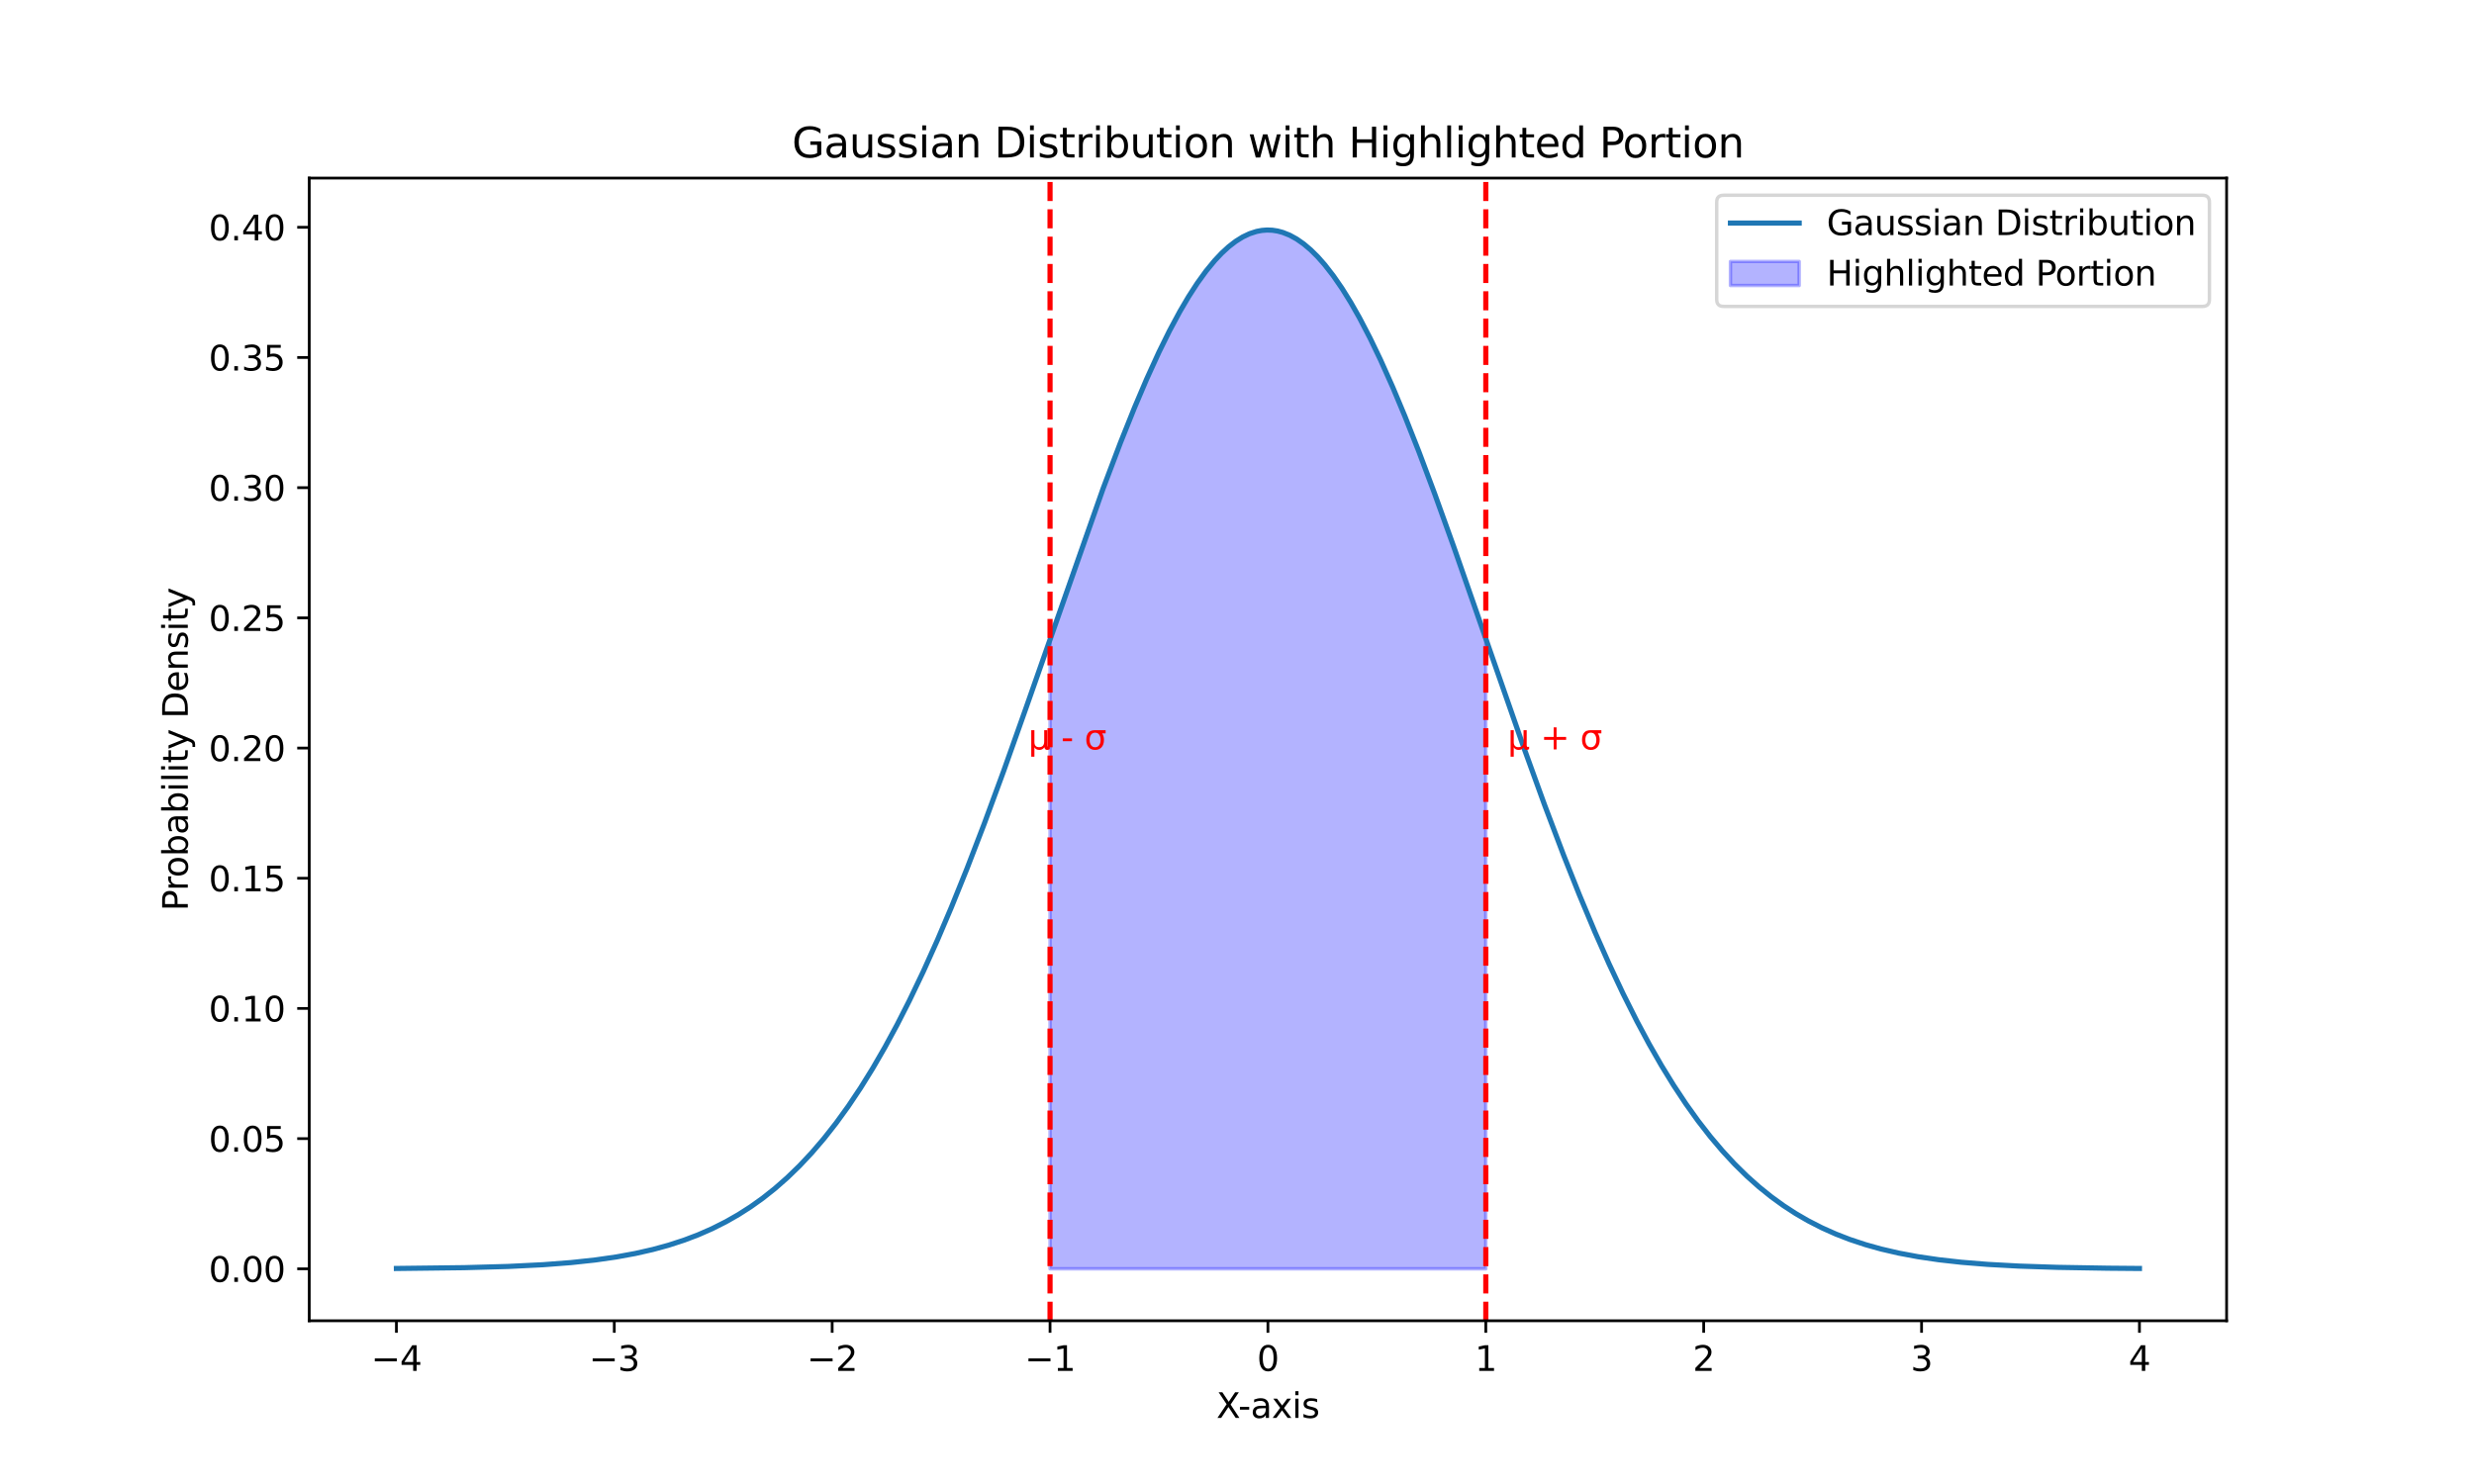 <?xml version="1.0" encoding="utf-8" standalone="no"?>
<!DOCTYPE svg PUBLIC "-//W3C//DTD SVG 1.1//EN"
  "http://www.w3.org/Graphics/SVG/1.1/DTD/svg11.dtd">
<svg xmlns:xlink="http://www.w3.org/1999/xlink" width="720pt" height="432pt" viewBox="0 0 720 432" xmlns="http://www.w3.org/2000/svg" version="1.1">
 <defs>
  <style type="text/css">*{stroke-linejoin: round; stroke-linecap: butt}</style>
 </defs>
 <g id="figure_1">
  <g id="patch_1">
   <path d="M 0 432 
L 720 432 
L 720 0 
L 0 0 
z
" style="fill: #ffffff"/>
  </g>
  <g id="axes_1">
   <g id="patch_2">
    <path d="M 90 384.48 
L 648 384.48 
L 648 51.84 
L 90 51.84 
z
" style="fill: #ffffff"/>
   </g>
   <g id="PolyCollection_1">
    <defs>
     <path id="m7fe02223c8" d="M 305.591 -62.64 
L 305.591 -246.055 
L 305.718 -246.422 
L 305.845 -246.789 
L 305.972 -247.157 
L 306.099 -247.524 
L 306.226 -247.891 
L 306.353 -248.258 
L 306.48 -248.625 
L 306.606 -248.992 
L 306.733 -249.359 
L 306.86 -249.726 
L 306.987 -250.093 
L 307.114 -250.46 
L 307.241 -250.827 
L 307.368 -251.194 
L 307.495 -251.561 
L 307.622 -251.928 
L 307.749 -252.295 
L 307.876 -252.662 
L 308.003 -253.028 
L 308.13 -253.395 
L 308.257 -253.762 
L 308.384 -254.128 
L 308.511 -254.494 
L 308.638 -254.861 
L 308.765 -255.227 
L 308.891 -255.593 
L 309.018 -255.96 
L 309.145 -256.326 
L 309.272 -256.692 
L 309.399 -257.057 
L 309.526 -257.423 
L 309.653 -257.789 
L 309.78 -258.155 
L 309.907 -258.52 
L 310.034 -258.885 
L 310.161 -259.251 
L 310.288 -259.616 
L 310.415 -259.981 
L 310.542 -260.346 
L 310.669 -260.711 
L 310.796 -261.076 
L 310.923 -261.44 
L 311.05 -261.805 
L 311.176 -262.169 
L 311.303 -262.533 
L 311.43 -262.897 
L 311.557 -263.261 
L 311.684 -263.625 
L 311.811 -263.989 
L 311.938 -264.352 
L 312.065 -264.715 
L 312.192 -265.079 
L 312.319 -265.442 
L 312.446 -265.804 
L 312.573 -266.167 
L 312.7 -266.53 
L 312.827 -266.892 
L 312.954 -267.254 
L 313.081 -267.616 
L 313.208 -267.978 
L 313.335 -268.339 
L 313.462 -268.701 
L 313.588 -269.062 
L 313.715 -269.423 
L 313.842 -269.784 
L 313.969 -270.145 
L 314.096 -270.505 
L 314.223 -270.865 
L 314.35 -271.225 
L 314.477 -271.585 
L 314.604 -271.945 
L 314.731 -272.304 
L 314.858 -272.663 
L 314.985 -273.022 
L 315.112 -273.381 
L 315.239 -273.739 
L 315.366 -274.097 
L 315.493 -274.455 
L 315.62 -274.813 
L 315.747 -275.171 
L 315.873 -275.528 
L 316 -275.885 
L 316.127 -276.241 
L 316.254 -276.598 
L 316.381 -276.954 
L 316.508 -277.31 
L 316.635 -277.666 
L 316.762 -278.021 
L 316.889 -278.376 
L 317.016 -278.731 
L 317.143 -279.085 
L 317.27 -279.44 
L 317.397 -279.794 
L 317.524 -280.147 
L 317.651 -280.501 
L 317.778 -280.854 
L 317.905 -281.206 
L 318.032 -281.559 
L 318.158 -281.911 
L 318.285 -282.263 
L 318.412 -282.614 
L 318.539 -282.965 
L 318.666 -283.316 
L 318.793 -283.667 
L 318.92 -284.017 
L 319.047 -284.367 
L 319.174 -284.716 
L 319.301 -285.066 
L 319.428 -285.414 
L 319.555 -285.763 
L 319.682 -286.111 
L 319.809 -286.459 
L 319.936 -286.806 
L 320.063 -287.153 
L 320.19 -287.5 
L 320.317 -287.846 
L 320.443 -288.192 
L 320.57 -288.538 
L 320.697 -288.883 
L 320.824 -289.228 
L 320.951 -289.573 
L 321.078 -289.917 
L 321.205 -290.26 
L 321.332 -290.604 
L 321.459 -290.946 
L 321.586 -291.289 
L 321.713 -291.631 
L 321.84 -291.973 
L 321.967 -292.314 
L 322.094 -292.655 
L 322.221 -292.995 
L 322.348 -293.335 
L 322.475 -293.675 
L 322.602 -294.014 
L 322.729 -294.353 
L 322.855 -294.691 
L 322.982 -295.029 
L 323.109 -295.366 
L 323.236 -295.703 
L 323.363 -296.04 
L 323.49 -296.376 
L 323.617 -296.712 
L 323.744 -297.047 
L 323.871 -297.381 
L 323.998 -297.716 
L 324.125 -298.049 
L 324.252 -298.383 
L 324.379 -298.716 
L 324.506 -299.048 
L 324.633 -299.38 
L 324.76 -299.711 
L 324.887 -300.042 
L 325.014 -300.372 
L 325.14 -300.702 
L 325.267 -301.032 
L 325.394 -301.361 
L 325.521 -301.689 
L 325.648 -302.017 
L 325.775 -302.344 
L 325.902 -302.671 
L 326.029 -302.998 
L 326.156 -303.323 
L 326.283 -303.649 
L 326.41 -303.973 
L 326.537 -304.298 
L 326.664 -304.621 
L 326.791 -304.945 
L 326.918 -305.267 
L 327.045 -305.589 
L 327.172 -305.911 
L 327.299 -306.232 
L 327.425 -306.552 
L 327.552 -306.872 
L 327.679 -307.192 
L 327.806 -307.51 
L 327.933 -307.829 
L 328.06 -308.146 
L 328.187 -308.463 
L 328.314 -308.78 
L 328.441 -309.096 
L 328.568 -309.411 
L 328.695 -309.726 
L 328.822 -310.04 
L 328.949 -310.353 
L 329.076 -310.666 
L 329.203 -310.979 
L 329.33 -311.29 
L 329.457 -311.601 
L 329.584 -311.912 
L 329.71 -312.222 
L 329.837 -312.531 
L 329.964 -312.84 
L 330.091 -313.148 
L 330.218 -313.455 
L 330.345 -313.762 
L 330.472 -314.068 
L 330.599 -314.374 
L 330.726 -314.679 
L 330.853 -314.983 
L 330.98 -315.287 
L 331.107 -315.589 
L 331.234 -315.892 
L 331.361 -316.193 
L 331.488 -316.494 
L 331.615 -316.795 
L 331.742 -317.094 
L 331.869 -317.393 
L 331.995 -317.692 
L 332.122 -317.989 
L 332.249 -318.286 
L 332.376 -318.583 
L 332.503 -318.878 
L 332.63 -319.173 
L 332.757 -319.467 
L 332.884 -319.761 
L 333.011 -320.054 
L 333.138 -320.346 
L 333.265 -320.637 
L 333.392 -320.928 
L 333.519 -321.218 
L 333.646 -321.507 
L 333.773 -321.796 
L 333.9 -322.084 
L 334.027 -322.371 
L 334.154 -322.657 
L 334.281 -322.943 
L 334.407 -323.228 
L 334.534 -323.512 
L 334.661 -323.796 
L 334.788 -324.079 
L 334.915 -324.361 
L 335.042 -324.642 
L 335.169 -324.922 
L 335.296 -325.202 
L 335.423 -325.481 
L 335.55 -325.76 
L 335.677 -326.037 
L 335.804 -326.314 
L 335.931 -326.59 
L 336.058 -326.865 
L 336.185 -327.139 
L 336.312 -327.413 
L 336.439 -327.686 
L 336.566 -327.958 
L 336.692 -328.229 
L 336.819 -328.5 
L 336.946 -328.77 
L 337.073 -329.038 
L 337.2 -329.307 
L 337.327 -329.574 
L 337.454 -329.84 
L 337.581 -330.106 
L 337.708 -330.371 
L 337.835 -330.635 
L 337.962 -330.899 
L 338.089 -331.161 
L 338.216 -331.423 
L 338.343 -331.683 
L 338.47 -331.943 
L 338.597 -332.203 
L 338.724 -332.461 
L 338.851 -332.719 
L 338.977 -332.975 
L 339.104 -333.231 
L 339.231 -333.486 
L 339.358 -333.74 
L 339.485 -333.993 
L 339.612 -334.246 
L 339.739 -334.497 
L 339.866 -334.748 
L 339.993 -334.998 
L 340.12 -335.247 
L 340.247 -335.495 
L 340.374 -335.742 
L 340.501 -335.989 
L 340.628 -336.234 
L 340.755 -336.479 
L 340.882 -336.723 
L 341.009 -336.966 
L 341.136 -337.208 
L 341.262 -337.449 
L 341.389 -337.689 
L 341.516 -337.928 
L 341.643 -338.167 
L 341.77 -338.404 
L 341.897 -338.641 
L 342.024 -338.877 
L 342.151 -339.111 
L 342.278 -339.345 
L 342.405 -339.578 
L 342.532 -339.81 
L 342.659 -340.042 
L 342.786 -340.272 
L 342.913 -340.501 
L 343.04 -340.73 
L 343.167 -340.957 
L 343.294 -341.184 
L 343.421 -341.409 
L 343.548 -341.634 
L 343.674 -341.858 
L 343.801 -342.08 
L 343.928 -342.302 
L 344.055 -342.523 
L 344.182 -342.743 
L 344.309 -342.962 
L 344.436 -343.18 
L 344.563 -343.397 
L 344.69 -343.613 
L 344.817 -343.829 
L 344.944 -344.043 
L 345.071 -344.256 
L 345.198 -344.468 
L 345.325 -344.68 
L 345.452 -344.89 
L 345.579 -345.099 
L 345.706 -345.308 
L 345.833 -345.515 
L 345.959 -345.721 
L 346.086 -345.927 
L 346.213 -346.131 
L 346.34 -346.335 
L 346.467 -346.537 
L 346.594 -346.739 
L 346.721 -346.939 
L 346.848 -347.139 
L 346.975 -347.337 
L 347.102 -347.535 
L 347.229 -347.731 
L 347.356 -347.927 
L 347.483 -348.121 
L 347.61 -348.314 
L 347.737 -348.507 
L 347.864 -348.698 
L 347.991 -348.889 
L 348.118 -349.078 
L 348.244 -349.266 
L 348.371 -349.454 
L 348.498 -349.64 
L 348.625 -349.825 
L 348.752 -350.009 
L 348.879 -350.193 
L 349.006 -350.375 
L 349.133 -350.556 
L 349.26 -350.736 
L 349.387 -350.915 
L 349.514 -351.093 
L 349.641 -351.27 
L 349.768 -351.446 
L 349.895 -351.621 
L 350.022 -351.794 
L 350.149 -351.967 
L 350.276 -352.139 
L 350.403 -352.31 
L 350.529 -352.479 
L 350.656 -352.648 
L 350.783 -352.815 
L 350.91 -352.981 
L 351.037 -353.147 
L 351.164 -353.311 
L 351.291 -353.474 
L 351.418 -353.636 
L 351.545 -353.797 
L 351.672 -353.957 
L 351.799 -354.116 
L 351.926 -354.274 
L 352.053 -354.43 
L 352.18 -354.586 
L 352.307 -354.74 
L 352.434 -354.894 
L 352.561 -355.046 
L 352.688 -355.197 
L 352.814 -355.347 
L 352.941 -355.496 
L 353.068 -355.644 
L 353.195 -355.791 
L 353.322 -355.937 
L 353.449 -356.082 
L 353.576 -356.225 
L 353.703 -356.368 
L 353.83 -356.509 
L 353.957 -356.649 
L 354.084 -356.788 
L 354.211 -356.926 
L 354.338 -357.063 
L 354.465 -357.199 
L 354.592 -357.333 
L 354.719 -357.467 
L 354.846 -357.599 
L 354.973 -357.73 
L 355.1 -357.861 
L 355.226 -357.99 
L 355.353 -358.117 
L 355.48 -358.244 
L 355.607 -358.37 
L 355.734 -358.494 
L 355.861 -358.618 
L 355.988 -358.74 
L 356.115 -358.861 
L 356.242 -358.981 
L 356.369 -359.1 
L 356.496 -359.217 
L 356.623 -359.334 
L 356.75 -359.449 
L 356.877 -359.563 
L 357.004 -359.676 
L 357.131 -359.788 
L 357.258 -359.899 
L 357.385 -360.009 
L 357.511 -360.117 
L 357.638 -360.225 
L 357.765 -360.331 
L 357.892 -360.436 
L 358.019 -360.54 
L 358.146 -360.642 
L 358.273 -360.744 
L 358.4 -360.844 
L 358.527 -360.943 
L 358.654 -361.042 
L 358.781 -361.138 
L 358.908 -361.234 
L 359.035 -361.329 
L 359.162 -361.422 
L 359.289 -361.514 
L 359.416 -361.605 
L 359.543 -361.695 
L 359.67 -361.784 
L 359.796 -361.872 
L 359.923 -361.958 
L 360.05 -362.043 
L 360.177 -362.127 
L 360.304 -362.21 
L 360.431 -362.292 
L 360.558 -362.372 
L 360.685 -362.451 
L 360.812 -362.529 
L 360.939 -362.606 
L 361.066 -362.682 
L 361.193 -362.757 
L 361.32 -362.83 
L 361.447 -362.902 
L 361.574 -362.973 
L 361.701 -363.043 
L 361.828 -363.112 
L 361.955 -363.179 
L 362.081 -363.245 
L 362.208 -363.311 
L 362.335 -363.374 
L 362.462 -363.437 
L 362.589 -363.499 
L 362.716 -363.559 
L 362.843 -363.618 
L 362.97 -363.676 
L 363.097 -363.733 
L 363.224 -363.788 
L 363.351 -363.842 
L 363.478 -363.896 
L 363.605 -363.948 
L 363.732 -363.998 
L 363.859 -364.048 
L 363.986 -364.096 
L 364.113 -364.143 
L 364.24 -364.189 
L 364.367 -364.234 
L 364.493 -364.277 
L 364.62 -364.32 
L 364.747 -364.361 
L 364.874 -364.401 
L 365.001 -364.439 
L 365.128 -364.477 
L 365.255 -364.513 
L 365.382 -364.548 
L 365.509 -364.582 
L 365.636 -364.615 
L 365.763 -364.646 
L 365.89 -364.677 
L 366.017 -364.706 
L 366.144 -364.734 
L 366.271 -364.76 
L 366.398 -364.786 
L 366.525 -364.81 
L 366.652 -364.833 
L 366.778 -364.855 
L 366.905 -364.875 
L 367.032 -364.895 
L 367.159 -364.913 
L 367.286 -364.93 
L 367.413 -364.945 
L 367.54 -364.96 
L 367.667 -364.973 
L 367.794 -364.985 
L 367.921 -364.996 
L 368.048 -365.006 
L 368.175 -365.015 
L 368.302 -365.022 
L 368.429 -365.028 
L 368.556 -365.033 
L 368.683 -365.036 
L 368.81 -365.039 
L 368.937 -365.04 
L 369.063 -365.04 
L 369.19 -365.039 
L 369.317 -365.036 
L 369.444 -365.033 
L 369.571 -365.028 
L 369.698 -365.022 
L 369.825 -365.015 
L 369.952 -365.006 
L 370.079 -364.996 
L 370.206 -364.985 
L 370.333 -364.973 
L 370.46 -364.96 
L 370.587 -364.945 
L 370.714 -364.93 
L 370.841 -364.913 
L 370.968 -364.895 
L 371.095 -364.875 
L 371.222 -364.855 
L 371.348 -364.833 
L 371.475 -364.81 
L 371.602 -364.786 
L 371.729 -364.76 
L 371.856 -364.734 
L 371.983 -364.706 
L 372.11 -364.677 
L 372.237 -364.646 
L 372.364 -364.615 
L 372.491 -364.582 
L 372.618 -364.548 
L 372.745 -364.513 
L 372.872 -364.477 
L 372.999 -364.439 
L 373.126 -364.401 
L 373.253 -364.361 
L 373.38 -364.32 
L 373.507 -364.277 
L 373.633 -364.234 
L 373.76 -364.189 
L 373.887 -364.143 
L 374.014 -364.096 
L 374.141 -364.048 
L 374.268 -363.998 
L 374.395 -363.948 
L 374.522 -363.896 
L 374.649 -363.842 
L 374.776 -363.788 
L 374.903 -363.733 
L 375.03 -363.676 
L 375.157 -363.618 
L 375.284 -363.559 
L 375.411 -363.499 
L 375.538 -363.437 
L 375.665 -363.374 
L 375.792 -363.311 
L 375.919 -363.245 
L 376.045 -363.179 
L 376.172 -363.112 
L 376.299 -363.043 
L 376.426 -362.973 
L 376.553 -362.902 
L 376.68 -362.83 
L 376.807 -362.757 
L 376.934 -362.682 
L 377.061 -362.606 
L 377.188 -362.529 
L 377.315 -362.451 
L 377.442 -362.372 
L 377.569 -362.292 
L 377.696 -362.21 
L 377.823 -362.127 
L 377.95 -362.043 
L 378.077 -361.958 
L 378.204 -361.872 
L 378.33 -361.784 
L 378.457 -361.695 
L 378.584 -361.605 
L 378.711 -361.514 
L 378.838 -361.422 
L 378.965 -361.329 
L 379.092 -361.234 
L 379.219 -361.138 
L 379.346 -361.042 
L 379.473 -360.943 
L 379.6 -360.844 
L 379.727 -360.744 
L 379.854 -360.642 
L 379.981 -360.54 
L 380.108 -360.436 
L 380.235 -360.331 
L 380.362 -360.225 
L 380.489 -360.117 
L 380.615 -360.009 
L 380.742 -359.899 
L 380.869 -359.788 
L 380.996 -359.676 
L 381.123 -359.563 
L 381.25 -359.449 
L 381.377 -359.334 
L 381.504 -359.217 
L 381.631 -359.1 
L 381.758 -358.981 
L 381.885 -358.861 
L 382.012 -358.74 
L 382.139 -358.618 
L 382.266 -358.494 
L 382.393 -358.37 
L 382.52 -358.244 
L 382.647 -358.117 
L 382.774 -357.99 
L 382.9 -357.861 
L 383.027 -357.73 
L 383.154 -357.599 
L 383.281 -357.467 
L 383.408 -357.333 
L 383.535 -357.199 
L 383.662 -357.063 
L 383.789 -356.926 
L 383.916 -356.788 
L 384.043 -356.649 
L 384.17 -356.509 
L 384.297 -356.368 
L 384.424 -356.225 
L 384.551 -356.082 
L 384.678 -355.937 
L 384.805 -355.791 
L 384.932 -355.644 
L 385.059 -355.496 
L 385.186 -355.347 
L 385.312 -355.197 
L 385.439 -355.046 
L 385.566 -354.894 
L 385.693 -354.74 
L 385.82 -354.586 
L 385.947 -354.43 
L 386.074 -354.274 
L 386.201 -354.116 
L 386.328 -353.957 
L 386.455 -353.797 
L 386.582 -353.636 
L 386.709 -353.474 
L 386.836 -353.311 
L 386.963 -353.147 
L 387.09 -352.981 
L 387.217 -352.815 
L 387.344 -352.648 
L 387.471 -352.479 
L 387.597 -352.31 
L 387.724 -352.139 
L 387.851 -351.967 
L 387.978 -351.794 
L 388.105 -351.621 
L 388.232 -351.446 
L 388.359 -351.27 
L 388.486 -351.093 
L 388.613 -350.915 
L 388.74 -350.736 
L 388.867 -350.556 
L 388.994 -350.375 
L 389.121 -350.193 
L 389.248 -350.009 
L 389.375 -349.825 
L 389.502 -349.64 
L 389.629 -349.454 
L 389.756 -349.266 
L 389.882 -349.078 
L 390.009 -348.889 
L 390.136 -348.698 
L 390.263 -348.507 
L 390.39 -348.314 
L 390.517 -348.121 
L 390.644 -347.927 
L 390.771 -347.731 
L 390.898 -347.535 
L 391.025 -347.337 
L 391.152 -347.139 
L 391.279 -346.939 
L 391.406 -346.739 
L 391.533 -346.537 
L 391.66 -346.335 
L 391.787 -346.131 
L 391.914 -345.927 
L 392.041 -345.721 
L 392.167 -345.515 
L 392.294 -345.308 
L 392.421 -345.099 
L 392.548 -344.89 
L 392.675 -344.68 
L 392.802 -344.468 
L 392.929 -344.256 
L 393.056 -344.043 
L 393.183 -343.829 
L 393.31 -343.613 
L 393.437 -343.397 
L 393.564 -343.18 
L 393.691 -342.962 
L 393.818 -342.743 
L 393.945 -342.523 
L 394.072 -342.302 
L 394.199 -342.08 
L 394.326 -341.858 
L 394.452 -341.634 
L 394.579 -341.409 
L 394.706 -341.184 
L 394.833 -340.957 
L 394.96 -340.73 
L 395.087 -340.501 
L 395.214 -340.272 
L 395.341 -340.042 
L 395.468 -339.81 
L 395.595 -339.578 
L 395.722 -339.345 
L 395.849 -339.111 
L 395.976 -338.877 
L 396.103 -338.641 
L 396.23 -338.404 
L 396.357 -338.167 
L 396.484 -337.928 
L 396.611 -337.689 
L 396.738 -337.449 
L 396.864 -337.208 
L 396.991 -336.966 
L 397.118 -336.723 
L 397.245 -336.479 
L 397.372 -336.234 
L 397.499 -335.989 
L 397.626 -335.742 
L 397.753 -335.495 
L 397.88 -335.247 
L 398.007 -334.998 
L 398.134 -334.748 
L 398.261 -334.497 
L 398.388 -334.246 
L 398.515 -333.993 
L 398.642 -333.74 
L 398.769 -333.486 
L 398.896 -333.231 
L 399.023 -332.975 
L 399.149 -332.719 
L 399.276 -332.461 
L 399.403 -332.203 
L 399.53 -331.943 
L 399.657 -331.683 
L 399.784 -331.423 
L 399.911 -331.161 
L 400.038 -330.899 
L 400.165 -330.635 
L 400.292 -330.371 
L 400.419 -330.106 
L 400.546 -329.84 
L 400.673 -329.574 
L 400.8 -329.307 
L 400.927 -329.038 
L 401.054 -328.77 
L 401.181 -328.5 
L 401.308 -328.229 
L 401.434 -327.958 
L 401.561 -327.686 
L 401.688 -327.413 
L 401.815 -327.139 
L 401.942 -326.865 
L 402.069 -326.59 
L 402.196 -326.314 
L 402.323 -326.037 
L 402.45 -325.76 
L 402.577 -325.481 
L 402.704 -325.202 
L 402.831 -324.922 
L 402.958 -324.642 
L 403.085 -324.361 
L 403.212 -324.079 
L 403.339 -323.796 
L 403.466 -323.512 
L 403.593 -323.228 
L 403.719 -322.943 
L 403.846 -322.657 
L 403.973 -322.371 
L 404.1 -322.084 
L 404.227 -321.796 
L 404.354 -321.507 
L 404.481 -321.218 
L 404.608 -320.928 
L 404.735 -320.637 
L 404.862 -320.346 
L 404.989 -320.054 
L 405.116 -319.761 
L 405.243 -319.467 
L 405.37 -319.173 
L 405.497 -318.878 
L 405.624 -318.583 
L 405.751 -318.286 
L 405.878 -317.989 
L 406.005 -317.692 
L 406.131 -317.393 
L 406.258 -317.094 
L 406.385 -316.795 
L 406.512 -316.494 
L 406.639 -316.193 
L 406.766 -315.892 
L 406.893 -315.589 
L 407.02 -315.287 
L 407.147 -314.983 
L 407.274 -314.679 
L 407.401 -314.374 
L 407.528 -314.068 
L 407.655 -313.762 
L 407.782 -313.455 
L 407.909 -313.148 
L 408.036 -312.84 
L 408.163 -312.531 
L 408.29 -312.222 
L 408.416 -311.912 
L 408.543 -311.601 
L 408.67 -311.29 
L 408.797 -310.979 
L 408.924 -310.666 
L 409.051 -310.353 
L 409.178 -310.04 
L 409.305 -309.726 
L 409.432 -309.411 
L 409.559 -309.096 
L 409.686 -308.78 
L 409.813 -308.463 
L 409.94 -308.146 
L 410.067 -307.829 
L 410.194 -307.51 
L 410.321 -307.192 
L 410.448 -306.872 
L 410.575 -306.552 
L 410.701 -306.232 
L 410.828 -305.911 
L 410.955 -305.589 
L 411.082 -305.267 
L 411.209 -304.945 
L 411.336 -304.621 
L 411.463 -304.298 
L 411.59 -303.973 
L 411.717 -303.649 
L 411.844 -303.323 
L 411.971 -302.998 
L 412.098 -302.671 
L 412.225 -302.344 
L 412.352 -302.017 
L 412.479 -301.689 
L 412.606 -301.361 
L 412.733 -301.032 
L 412.86 -300.702 
L 412.986 -300.372 
L 413.113 -300.042 
L 413.24 -299.711 
L 413.367 -299.38 
L 413.494 -299.048 
L 413.621 -298.716 
L 413.748 -298.383 
L 413.875 -298.049 
L 414.002 -297.716 
L 414.129 -297.381 
L 414.256 -297.047 
L 414.383 -296.712 
L 414.51 -296.376 
L 414.637 -296.04 
L 414.764 -295.703 
L 414.891 -295.366 
L 415.018 -295.029 
L 415.145 -294.691 
L 415.271 -294.353 
L 415.398 -294.014 
L 415.525 -293.675 
L 415.652 -293.335 
L 415.779 -292.995 
L 415.906 -292.655 
L 416.033 -292.314 
L 416.16 -291.973 
L 416.287 -291.631 
L 416.414 -291.289 
L 416.541 -290.946 
L 416.668 -290.604 
L 416.795 -290.26 
L 416.922 -289.917 
L 417.049 -289.573 
L 417.176 -289.228 
L 417.303 -288.883 
L 417.43 -288.538 
L 417.557 -288.192 
L 417.683 -287.846 
L 417.81 -287.5 
L 417.937 -287.153 
L 418.064 -286.806 
L 418.191 -286.459 
L 418.318 -286.111 
L 418.445 -285.763 
L 418.572 -285.414 
L 418.699 -285.066 
L 418.826 -284.716 
L 418.953 -284.367 
L 419.08 -284.017 
L 419.207 -283.667 
L 419.334 -283.316 
L 419.461 -282.965 
L 419.588 -282.614 
L 419.715 -282.263 
L 419.842 -281.911 
L 419.968 -281.559 
L 420.095 -281.206 
L 420.222 -280.854 
L 420.349 -280.501 
L 420.476 -280.147 
L 420.603 -279.794 
L 420.73 -279.44 
L 420.857 -279.085 
L 420.984 -278.731 
L 421.111 -278.376 
L 421.238 -278.021 
L 421.365 -277.666 
L 421.492 -277.31 
L 421.619 -276.954 
L 421.746 -276.598 
L 421.873 -276.241 
L 422 -275.885 
L 422.127 -275.528 
L 422.253 -275.171 
L 422.38 -274.813 
L 422.507 -274.455 
L 422.634 -274.097 
L 422.761 -273.739 
L 422.888 -273.381 
L 423.015 -273.022 
L 423.142 -272.663 
L 423.269 -272.304 
L 423.396 -271.945 
L 423.523 -271.585 
L 423.65 -271.225 
L 423.777 -270.865 
L 423.904 -270.505 
L 424.031 -270.145 
L 424.158 -269.784 
L 424.285 -269.423 
L 424.412 -269.062 
L 424.538 -268.701 
L 424.665 -268.339 
L 424.792 -267.978 
L 424.919 -267.616 
L 425.046 -267.254 
L 425.173 -266.892 
L 425.3 -266.53 
L 425.427 -266.167 
L 425.554 -265.804 
L 425.681 -265.442 
L 425.808 -265.079 
L 425.935 -264.715 
L 426.062 -264.352 
L 426.189 -263.989 
L 426.316 -263.625 
L 426.443 -263.261 
L 426.57 -262.897 
L 426.697 -262.533 
L 426.824 -262.169 
L 426.95 -261.805 
L 427.077 -261.44 
L 427.204 -261.076 
L 427.331 -260.711 
L 427.458 -260.346 
L 427.585 -259.981 
L 427.712 -259.616 
L 427.839 -259.251 
L 427.966 -258.885 
L 428.093 -258.52 
L 428.22 -258.155 
L 428.347 -257.789 
L 428.474 -257.423 
L 428.601 -257.057 
L 428.728 -256.692 
L 428.855 -256.326 
L 428.982 -255.96 
L 429.109 -255.593 
L 429.235 -255.227 
L 429.362 -254.861 
L 429.489 -254.494 
L 429.616 -254.128 
L 429.743 -253.762 
L 429.87 -253.395 
L 429.997 -253.028 
L 430.124 -252.662 
L 430.251 -252.295 
L 430.378 -251.928 
L 430.505 -251.561 
L 430.632 -251.194 
L 430.759 -250.827 
L 430.886 -250.46 
L 431.013 -250.093 
L 431.14 -249.726 
L 431.267 -249.359 
L 431.394 -248.992 
L 431.52 -248.625 
L 431.647 -248.258 
L 431.774 -247.891 
L 431.901 -247.524 
L 432.028 -247.157 
L 432.155 -246.789 
L 432.282 -246.422 
L 432.409 -246.055 
L 432.409 -62.64 
L 432.409 -62.64 
L 432.282 -62.64 
L 432.155 -62.64 
L 432.028 -62.64 
L 431.901 -62.64 
L 431.774 -62.64 
L 431.647 -62.64 
L 431.52 -62.64 
L 431.394 -62.64 
L 431.267 -62.64 
L 431.14 -62.64 
L 431.013 -62.64 
L 430.886 -62.64 
L 430.759 -62.64 
L 430.632 -62.64 
L 430.505 -62.64 
L 430.378 -62.64 
L 430.251 -62.64 
L 430.124 -62.64 
L 429.997 -62.64 
L 429.87 -62.64 
L 429.743 -62.64 
L 429.616 -62.64 
L 429.489 -62.64 
L 429.362 -62.64 
L 429.235 -62.64 
L 429.109 -62.64 
L 428.982 -62.64 
L 428.855 -62.64 
L 428.728 -62.64 
L 428.601 -62.64 
L 428.474 -62.64 
L 428.347 -62.64 
L 428.22 -62.64 
L 428.093 -62.64 
L 427.966 -62.64 
L 427.839 -62.64 
L 427.712 -62.64 
L 427.585 -62.64 
L 427.458 -62.64 
L 427.331 -62.64 
L 427.204 -62.64 
L 427.077 -62.64 
L 426.95 -62.64 
L 426.824 -62.64 
L 426.697 -62.64 
L 426.57 -62.64 
L 426.443 -62.64 
L 426.316 -62.64 
L 426.189 -62.64 
L 426.062 -62.64 
L 425.935 -62.64 
L 425.808 -62.64 
L 425.681 -62.64 
L 425.554 -62.64 
L 425.427 -62.64 
L 425.3 -62.64 
L 425.173 -62.64 
L 425.046 -62.64 
L 424.919 -62.64 
L 424.792 -62.64 
L 424.665 -62.64 
L 424.538 -62.64 
L 424.412 -62.64 
L 424.285 -62.64 
L 424.158 -62.64 
L 424.031 -62.64 
L 423.904 -62.64 
L 423.777 -62.64 
L 423.65 -62.64 
L 423.523 -62.64 
L 423.396 -62.64 
L 423.269 -62.64 
L 423.142 -62.64 
L 423.015 -62.64 
L 422.888 -62.64 
L 422.761 -62.64 
L 422.634 -62.64 
L 422.507 -62.64 
L 422.38 -62.64 
L 422.253 -62.64 
L 422.127 -62.64 
L 422 -62.64 
L 421.873 -62.64 
L 421.746 -62.64 
L 421.619 -62.64 
L 421.492 -62.64 
L 421.365 -62.64 
L 421.238 -62.64 
L 421.111 -62.64 
L 420.984 -62.64 
L 420.857 -62.64 
L 420.73 -62.64 
L 420.603 -62.64 
L 420.476 -62.64 
L 420.349 -62.64 
L 420.222 -62.64 
L 420.095 -62.64 
L 419.968 -62.64 
L 419.842 -62.64 
L 419.715 -62.64 
L 419.588 -62.64 
L 419.461 -62.64 
L 419.334 -62.64 
L 419.207 -62.64 
L 419.08 -62.64 
L 418.953 -62.64 
L 418.826 -62.64 
L 418.699 -62.64 
L 418.572 -62.64 
L 418.445 -62.64 
L 418.318 -62.64 
L 418.191 -62.64 
L 418.064 -62.64 
L 417.937 -62.64 
L 417.81 -62.64 
L 417.683 -62.64 
L 417.557 -62.64 
L 417.43 -62.64 
L 417.303 -62.64 
L 417.176 -62.64 
L 417.049 -62.64 
L 416.922 -62.64 
L 416.795 -62.64 
L 416.668 -62.64 
L 416.541 -62.64 
L 416.414 -62.64 
L 416.287 -62.64 
L 416.16 -62.64 
L 416.033 -62.64 
L 415.906 -62.64 
L 415.779 -62.64 
L 415.652 -62.64 
L 415.525 -62.64 
L 415.398 -62.64 
L 415.271 -62.64 
L 415.145 -62.64 
L 415.018 -62.64 
L 414.891 -62.64 
L 414.764 -62.64 
L 414.637 -62.64 
L 414.51 -62.64 
L 414.383 -62.64 
L 414.256 -62.64 
L 414.129 -62.64 
L 414.002 -62.64 
L 413.875 -62.64 
L 413.748 -62.64 
L 413.621 -62.64 
L 413.494 -62.64 
L 413.367 -62.64 
L 413.24 -62.64 
L 413.113 -62.64 
L 412.986 -62.64 
L 412.86 -62.64 
L 412.733 -62.64 
L 412.606 -62.64 
L 412.479 -62.64 
L 412.352 -62.64 
L 412.225 -62.64 
L 412.098 -62.64 
L 411.971 -62.64 
L 411.844 -62.64 
L 411.717 -62.64 
L 411.59 -62.64 
L 411.463 -62.64 
L 411.336 -62.64 
L 411.209 -62.64 
L 411.082 -62.64 
L 410.955 -62.64 
L 410.828 -62.64 
L 410.701 -62.64 
L 410.575 -62.64 
L 410.448 -62.64 
L 410.321 -62.64 
L 410.194 -62.64 
L 410.067 -62.64 
L 409.94 -62.64 
L 409.813 -62.64 
L 409.686 -62.64 
L 409.559 -62.64 
L 409.432 -62.64 
L 409.305 -62.64 
L 409.178 -62.64 
L 409.051 -62.64 
L 408.924 -62.64 
L 408.797 -62.64 
L 408.67 -62.64 
L 408.543 -62.64 
L 408.416 -62.64 
L 408.29 -62.64 
L 408.163 -62.64 
L 408.036 -62.64 
L 407.909 -62.64 
L 407.782 -62.64 
L 407.655 -62.64 
L 407.528 -62.64 
L 407.401 -62.64 
L 407.274 -62.64 
L 407.147 -62.64 
L 407.02 -62.64 
L 406.893 -62.64 
L 406.766 -62.64 
L 406.639 -62.64 
L 406.512 -62.64 
L 406.385 -62.64 
L 406.258 -62.64 
L 406.131 -62.64 
L 406.005 -62.64 
L 405.878 -62.64 
L 405.751 -62.64 
L 405.624 -62.64 
L 405.497 -62.64 
L 405.37 -62.64 
L 405.243 -62.64 
L 405.116 -62.64 
L 404.989 -62.64 
L 404.862 -62.64 
L 404.735 -62.64 
L 404.608 -62.64 
L 404.481 -62.64 
L 404.354 -62.64 
L 404.227 -62.64 
L 404.1 -62.64 
L 403.973 -62.64 
L 403.846 -62.64 
L 403.719 -62.64 
L 403.593 -62.64 
L 403.466 -62.64 
L 403.339 -62.64 
L 403.212 -62.64 
L 403.085 -62.64 
L 402.958 -62.64 
L 402.831 -62.64 
L 402.704 -62.64 
L 402.577 -62.64 
L 402.45 -62.64 
L 402.323 -62.64 
L 402.196 -62.64 
L 402.069 -62.64 
L 401.942 -62.64 
L 401.815 -62.64 
L 401.688 -62.64 
L 401.561 -62.64 
L 401.434 -62.64 
L 401.308 -62.64 
L 401.181 -62.64 
L 401.054 -62.64 
L 400.927 -62.64 
L 400.8 -62.64 
L 400.673 -62.64 
L 400.546 -62.64 
L 400.419 -62.64 
L 400.292 -62.64 
L 400.165 -62.64 
L 400.038 -62.64 
L 399.911 -62.64 
L 399.784 -62.64 
L 399.657 -62.64 
L 399.53 -62.64 
L 399.403 -62.64 
L 399.276 -62.64 
L 399.149 -62.64 
L 399.023 -62.64 
L 398.896 -62.64 
L 398.769 -62.64 
L 398.642 -62.64 
L 398.515 -62.64 
L 398.388 -62.64 
L 398.261 -62.64 
L 398.134 -62.64 
L 398.007 -62.64 
L 397.88 -62.64 
L 397.753 -62.64 
L 397.626 -62.64 
L 397.499 -62.64 
L 397.372 -62.64 
L 397.245 -62.64 
L 397.118 -62.64 
L 396.991 -62.64 
L 396.864 -62.64 
L 396.738 -62.64 
L 396.611 -62.64 
L 396.484 -62.64 
L 396.357 -62.64 
L 396.23 -62.64 
L 396.103 -62.64 
L 395.976 -62.64 
L 395.849 -62.64 
L 395.722 -62.64 
L 395.595 -62.64 
L 395.468 -62.64 
L 395.341 -62.64 
L 395.214 -62.64 
L 395.087 -62.64 
L 394.96 -62.64 
L 394.833 -62.64 
L 394.706 -62.64 
L 394.579 -62.64 
L 394.452 -62.64 
L 394.326 -62.64 
L 394.199 -62.64 
L 394.072 -62.64 
L 393.945 -62.64 
L 393.818 -62.64 
L 393.691 -62.64 
L 393.564 -62.64 
L 393.437 -62.64 
L 393.31 -62.64 
L 393.183 -62.64 
L 393.056 -62.64 
L 392.929 -62.64 
L 392.802 -62.64 
L 392.675 -62.64 
L 392.548 -62.64 
L 392.421 -62.64 
L 392.294 -62.64 
L 392.167 -62.64 
L 392.041 -62.64 
L 391.914 -62.64 
L 391.787 -62.64 
L 391.66 -62.64 
L 391.533 -62.64 
L 391.406 -62.64 
L 391.279 -62.64 
L 391.152 -62.64 
L 391.025 -62.64 
L 390.898 -62.64 
L 390.771 -62.64 
L 390.644 -62.64 
L 390.517 -62.64 
L 390.39 -62.64 
L 390.263 -62.64 
L 390.136 -62.64 
L 390.009 -62.64 
L 389.882 -62.64 
L 389.756 -62.64 
L 389.629 -62.64 
L 389.502 -62.64 
L 389.375 -62.64 
L 389.248 -62.64 
L 389.121 -62.64 
L 388.994 -62.64 
L 388.867 -62.64 
L 388.74 -62.64 
L 388.613 -62.64 
L 388.486 -62.64 
L 388.359 -62.64 
L 388.232 -62.64 
L 388.105 -62.64 
L 387.978 -62.64 
L 387.851 -62.64 
L 387.724 -62.64 
L 387.597 -62.64 
L 387.471 -62.64 
L 387.344 -62.64 
L 387.217 -62.64 
L 387.09 -62.64 
L 386.963 -62.64 
L 386.836 -62.64 
L 386.709 -62.64 
L 386.582 -62.64 
L 386.455 -62.64 
L 386.328 -62.64 
L 386.201 -62.64 
L 386.074 -62.64 
L 385.947 -62.64 
L 385.82 -62.64 
L 385.693 -62.64 
L 385.566 -62.64 
L 385.439 -62.64 
L 385.312 -62.64 
L 385.186 -62.64 
L 385.059 -62.64 
L 384.932 -62.64 
L 384.805 -62.64 
L 384.678 -62.64 
L 384.551 -62.64 
L 384.424 -62.64 
L 384.297 -62.64 
L 384.17 -62.64 
L 384.043 -62.64 
L 383.916 -62.64 
L 383.789 -62.64 
L 383.662 -62.64 
L 383.535 -62.64 
L 383.408 -62.64 
L 383.281 -62.64 
L 383.154 -62.64 
L 383.027 -62.64 
L 382.9 -62.64 
L 382.774 -62.64 
L 382.647 -62.64 
L 382.52 -62.64 
L 382.393 -62.64 
L 382.266 -62.64 
L 382.139 -62.64 
L 382.012 -62.64 
L 381.885 -62.64 
L 381.758 -62.64 
L 381.631 -62.64 
L 381.504 -62.64 
L 381.377 -62.64 
L 381.25 -62.64 
L 381.123 -62.64 
L 380.996 -62.64 
L 380.869 -62.64 
L 380.742 -62.64 
L 380.615 -62.64 
L 380.489 -62.64 
L 380.362 -62.64 
L 380.235 -62.64 
L 380.108 -62.64 
L 379.981 -62.64 
L 379.854 -62.64 
L 379.727 -62.64 
L 379.6 -62.64 
L 379.473 -62.64 
L 379.346 -62.64 
L 379.219 -62.64 
L 379.092 -62.64 
L 378.965 -62.64 
L 378.838 -62.64 
L 378.711 -62.64 
L 378.584 -62.64 
L 378.457 -62.64 
L 378.33 -62.64 
L 378.204 -62.64 
L 378.077 -62.64 
L 377.95 -62.64 
L 377.823 -62.64 
L 377.696 -62.64 
L 377.569 -62.64 
L 377.442 -62.64 
L 377.315 -62.64 
L 377.188 -62.64 
L 377.061 -62.64 
L 376.934 -62.64 
L 376.807 -62.64 
L 376.68 -62.64 
L 376.553 -62.64 
L 376.426 -62.64 
L 376.299 -62.64 
L 376.172 -62.64 
L 376.045 -62.64 
L 375.919 -62.64 
L 375.792 -62.64 
L 375.665 -62.64 
L 375.538 -62.64 
L 375.411 -62.64 
L 375.284 -62.64 
L 375.157 -62.64 
L 375.03 -62.64 
L 374.903 -62.64 
L 374.776 -62.64 
L 374.649 -62.64 
L 374.522 -62.64 
L 374.395 -62.64 
L 374.268 -62.64 
L 374.141 -62.64 
L 374.014 -62.64 
L 373.887 -62.64 
L 373.76 -62.64 
L 373.633 -62.64 
L 373.507 -62.64 
L 373.38 -62.64 
L 373.253 -62.64 
L 373.126 -62.64 
L 372.999 -62.64 
L 372.872 -62.64 
L 372.745 -62.64 
L 372.618 -62.64 
L 372.491 -62.64 
L 372.364 -62.64 
L 372.237 -62.64 
L 372.11 -62.64 
L 371.983 -62.64 
L 371.856 -62.64 
L 371.729 -62.64 
L 371.602 -62.64 
L 371.475 -62.64 
L 371.348 -62.64 
L 371.222 -62.64 
L 371.095 -62.64 
L 370.968 -62.64 
L 370.841 -62.64 
L 370.714 -62.64 
L 370.587 -62.64 
L 370.46 -62.64 
L 370.333 -62.64 
L 370.206 -62.64 
L 370.079 -62.64 
L 369.952 -62.64 
L 369.825 -62.64 
L 369.698 -62.64 
L 369.571 -62.64 
L 369.444 -62.64 
L 369.317 -62.64 
L 369.19 -62.64 
L 369.063 -62.64 
L 368.937 -62.64 
L 368.81 -62.64 
L 368.683 -62.64 
L 368.556 -62.64 
L 368.429 -62.64 
L 368.302 -62.64 
L 368.175 -62.64 
L 368.048 -62.64 
L 367.921 -62.64 
L 367.794 -62.64 
L 367.667 -62.64 
L 367.54 -62.64 
L 367.413 -62.64 
L 367.286 -62.64 
L 367.159 -62.64 
L 367.032 -62.64 
L 366.905 -62.64 
L 366.778 -62.64 
L 366.652 -62.64 
L 366.525 -62.64 
L 366.398 -62.64 
L 366.271 -62.64 
L 366.144 -62.64 
L 366.017 -62.64 
L 365.89 -62.64 
L 365.763 -62.64 
L 365.636 -62.64 
L 365.509 -62.64 
L 365.382 -62.64 
L 365.255 -62.64 
L 365.128 -62.64 
L 365.001 -62.64 
L 364.874 -62.64 
L 364.747 -62.64 
L 364.62 -62.64 
L 364.493 -62.64 
L 364.367 -62.64 
L 364.24 -62.64 
L 364.113 -62.64 
L 363.986 -62.64 
L 363.859 -62.64 
L 363.732 -62.64 
L 363.605 -62.64 
L 363.478 -62.64 
L 363.351 -62.64 
L 363.224 -62.64 
L 363.097 -62.64 
L 362.97 -62.64 
L 362.843 -62.64 
L 362.716 -62.64 
L 362.589 -62.64 
L 362.462 -62.64 
L 362.335 -62.64 
L 362.208 -62.64 
L 362.081 -62.64 
L 361.955 -62.64 
L 361.828 -62.64 
L 361.701 -62.64 
L 361.574 -62.64 
L 361.447 -62.64 
L 361.32 -62.64 
L 361.193 -62.64 
L 361.066 -62.64 
L 360.939 -62.64 
L 360.812 -62.64 
L 360.685 -62.64 
L 360.558 -62.64 
L 360.431 -62.64 
L 360.304 -62.64 
L 360.177 -62.64 
L 360.05 -62.64 
L 359.923 -62.64 
L 359.796 -62.64 
L 359.67 -62.64 
L 359.543 -62.64 
L 359.416 -62.64 
L 359.289 -62.64 
L 359.162 -62.64 
L 359.035 -62.64 
L 358.908 -62.64 
L 358.781 -62.64 
L 358.654 -62.64 
L 358.527 -62.64 
L 358.4 -62.64 
L 358.273 -62.64 
L 358.146 -62.64 
L 358.019 -62.64 
L 357.892 -62.64 
L 357.765 -62.64 
L 357.638 -62.64 
L 357.511 -62.64 
L 357.385 -62.64 
L 357.258 -62.64 
L 357.131 -62.64 
L 357.004 -62.64 
L 356.877 -62.64 
L 356.75 -62.64 
L 356.623 -62.64 
L 356.496 -62.64 
L 356.369 -62.64 
L 356.242 -62.64 
L 356.115 -62.64 
L 355.988 -62.64 
L 355.861 -62.64 
L 355.734 -62.64 
L 355.607 -62.64 
L 355.48 -62.64 
L 355.353 -62.64 
L 355.226 -62.64 
L 355.1 -62.64 
L 354.973 -62.64 
L 354.846 -62.64 
L 354.719 -62.64 
L 354.592 -62.64 
L 354.465 -62.64 
L 354.338 -62.64 
L 354.211 -62.64 
L 354.084 -62.64 
L 353.957 -62.64 
L 353.83 -62.64 
L 353.703 -62.64 
L 353.576 -62.64 
L 353.449 -62.64 
L 353.322 -62.64 
L 353.195 -62.64 
L 353.068 -62.64 
L 352.941 -62.64 
L 352.814 -62.64 
L 352.688 -62.64 
L 352.561 -62.64 
L 352.434 -62.64 
L 352.307 -62.64 
L 352.18 -62.64 
L 352.053 -62.64 
L 351.926 -62.64 
L 351.799 -62.64 
L 351.672 -62.64 
L 351.545 -62.64 
L 351.418 -62.64 
L 351.291 -62.64 
L 351.164 -62.64 
L 351.037 -62.64 
L 350.91 -62.64 
L 350.783 -62.64 
L 350.656 -62.64 
L 350.529 -62.64 
L 350.403 -62.64 
L 350.276 -62.64 
L 350.149 -62.64 
L 350.022 -62.64 
L 349.895 -62.64 
L 349.768 -62.64 
L 349.641 -62.64 
L 349.514 -62.64 
L 349.387 -62.64 
L 349.26 -62.64 
L 349.133 -62.64 
L 349.006 -62.64 
L 348.879 -62.64 
L 348.752 -62.64 
L 348.625 -62.64 
L 348.498 -62.64 
L 348.371 -62.64 
L 348.244 -62.64 
L 348.118 -62.64 
L 347.991 -62.64 
L 347.864 -62.64 
L 347.737 -62.64 
L 347.61 -62.64 
L 347.483 -62.64 
L 347.356 -62.64 
L 347.229 -62.64 
L 347.102 -62.64 
L 346.975 -62.64 
L 346.848 -62.64 
L 346.721 -62.64 
L 346.594 -62.64 
L 346.467 -62.64 
L 346.34 -62.64 
L 346.213 -62.64 
L 346.086 -62.64 
L 345.959 -62.64 
L 345.833 -62.64 
L 345.706 -62.64 
L 345.579 -62.64 
L 345.452 -62.64 
L 345.325 -62.64 
L 345.198 -62.64 
L 345.071 -62.64 
L 344.944 -62.64 
L 344.817 -62.64 
L 344.69 -62.64 
L 344.563 -62.64 
L 344.436 -62.64 
L 344.309 -62.64 
L 344.182 -62.64 
L 344.055 -62.64 
L 343.928 -62.64 
L 343.801 -62.64 
L 343.674 -62.64 
L 343.548 -62.64 
L 343.421 -62.64 
L 343.294 -62.64 
L 343.167 -62.64 
L 343.04 -62.64 
L 342.913 -62.64 
L 342.786 -62.64 
L 342.659 -62.64 
L 342.532 -62.64 
L 342.405 -62.64 
L 342.278 -62.64 
L 342.151 -62.64 
L 342.024 -62.64 
L 341.897 -62.64 
L 341.77 -62.64 
L 341.643 -62.64 
L 341.516 -62.64 
L 341.389 -62.64 
L 341.262 -62.64 
L 341.136 -62.64 
L 341.009 -62.64 
L 340.882 -62.64 
L 340.755 -62.64 
L 340.628 -62.64 
L 340.501 -62.64 
L 340.374 -62.64 
L 340.247 -62.64 
L 340.12 -62.64 
L 339.993 -62.64 
L 339.866 -62.64 
L 339.739 -62.64 
L 339.612 -62.64 
L 339.485 -62.64 
L 339.358 -62.64 
L 339.231 -62.64 
L 339.104 -62.64 
L 338.977 -62.64 
L 338.851 -62.64 
L 338.724 -62.64 
L 338.597 -62.64 
L 338.47 -62.64 
L 338.343 -62.64 
L 338.216 -62.64 
L 338.089 -62.64 
L 337.962 -62.64 
L 337.835 -62.64 
L 337.708 -62.64 
L 337.581 -62.64 
L 337.454 -62.64 
L 337.327 -62.64 
L 337.2 -62.64 
L 337.073 -62.64 
L 336.946 -62.64 
L 336.819 -62.64 
L 336.692 -62.64 
L 336.566 -62.64 
L 336.439 -62.64 
L 336.312 -62.64 
L 336.185 -62.64 
L 336.058 -62.64 
L 335.931 -62.64 
L 335.804 -62.64 
L 335.677 -62.64 
L 335.55 -62.64 
L 335.423 -62.64 
L 335.296 -62.64 
L 335.169 -62.64 
L 335.042 -62.64 
L 334.915 -62.64 
L 334.788 -62.64 
L 334.661 -62.64 
L 334.534 -62.64 
L 334.407 -62.64 
L 334.281 -62.64 
L 334.154 -62.64 
L 334.027 -62.64 
L 333.9 -62.64 
L 333.773 -62.64 
L 333.646 -62.64 
L 333.519 -62.64 
L 333.392 -62.64 
L 333.265 -62.64 
L 333.138 -62.64 
L 333.011 -62.64 
L 332.884 -62.64 
L 332.757 -62.64 
L 332.63 -62.64 
L 332.503 -62.64 
L 332.376 -62.64 
L 332.249 -62.64 
L 332.122 -62.64 
L 331.995 -62.64 
L 331.869 -62.64 
L 331.742 -62.64 
L 331.615 -62.64 
L 331.488 -62.64 
L 331.361 -62.64 
L 331.234 -62.64 
L 331.107 -62.64 
L 330.98 -62.64 
L 330.853 -62.64 
L 330.726 -62.64 
L 330.599 -62.64 
L 330.472 -62.64 
L 330.345 -62.64 
L 330.218 -62.64 
L 330.091 -62.64 
L 329.964 -62.64 
L 329.837 -62.64 
L 329.71 -62.64 
L 329.584 -62.64 
L 329.457 -62.64 
L 329.33 -62.64 
L 329.203 -62.64 
L 329.076 -62.64 
L 328.949 -62.64 
L 328.822 -62.64 
L 328.695 -62.64 
L 328.568 -62.64 
L 328.441 -62.64 
L 328.314 -62.64 
L 328.187 -62.64 
L 328.06 -62.64 
L 327.933 -62.64 
L 327.806 -62.64 
L 327.679 -62.64 
L 327.552 -62.64 
L 327.425 -62.64 
L 327.299 -62.64 
L 327.172 -62.64 
L 327.045 -62.64 
L 326.918 -62.64 
L 326.791 -62.64 
L 326.664 -62.64 
L 326.537 -62.64 
L 326.41 -62.64 
L 326.283 -62.64 
L 326.156 -62.64 
L 326.029 -62.64 
L 325.902 -62.64 
L 325.775 -62.64 
L 325.648 -62.64 
L 325.521 -62.64 
L 325.394 -62.64 
L 325.267 -62.64 
L 325.14 -62.64 
L 325.014 -62.64 
L 324.887 -62.64 
L 324.76 -62.64 
L 324.633 -62.64 
L 324.506 -62.64 
L 324.379 -62.64 
L 324.252 -62.64 
L 324.125 -62.64 
L 323.998 -62.64 
L 323.871 -62.64 
L 323.744 -62.64 
L 323.617 -62.64 
L 323.49 -62.64 
L 323.363 -62.64 
L 323.236 -62.64 
L 323.109 -62.64 
L 322.982 -62.64 
L 322.855 -62.64 
L 322.729 -62.64 
L 322.602 -62.64 
L 322.475 -62.64 
L 322.348 -62.64 
L 322.221 -62.64 
L 322.094 -62.64 
L 321.967 -62.64 
L 321.84 -62.64 
L 321.713 -62.64 
L 321.586 -62.64 
L 321.459 -62.64 
L 321.332 -62.64 
L 321.205 -62.64 
L 321.078 -62.64 
L 320.951 -62.64 
L 320.824 -62.64 
L 320.697 -62.64 
L 320.57 -62.64 
L 320.443 -62.64 
L 320.317 -62.64 
L 320.19 -62.64 
L 320.063 -62.64 
L 319.936 -62.64 
L 319.809 -62.64 
L 319.682 -62.64 
L 319.555 -62.64 
L 319.428 -62.64 
L 319.301 -62.64 
L 319.174 -62.64 
L 319.047 -62.64 
L 318.92 -62.64 
L 318.793 -62.64 
L 318.666 -62.64 
L 318.539 -62.64 
L 318.412 -62.64 
L 318.285 -62.64 
L 318.158 -62.64 
L 318.032 -62.64 
L 317.905 -62.64 
L 317.778 -62.64 
L 317.651 -62.64 
L 317.524 -62.64 
L 317.397 -62.64 
L 317.27 -62.64 
L 317.143 -62.64 
L 317.016 -62.64 
L 316.889 -62.64 
L 316.762 -62.64 
L 316.635 -62.64 
L 316.508 -62.64 
L 316.381 -62.64 
L 316.254 -62.64 
L 316.127 -62.64 
L 316 -62.64 
L 315.873 -62.64 
L 315.747 -62.64 
L 315.62 -62.64 
L 315.493 -62.64 
L 315.366 -62.64 
L 315.239 -62.64 
L 315.112 -62.64 
L 314.985 -62.64 
L 314.858 -62.64 
L 314.731 -62.64 
L 314.604 -62.64 
L 314.477 -62.64 
L 314.35 -62.64 
L 314.223 -62.64 
L 314.096 -62.64 
L 313.969 -62.64 
L 313.842 -62.64 
L 313.715 -62.64 
L 313.588 -62.64 
L 313.462 -62.64 
L 313.335 -62.64 
L 313.208 -62.64 
L 313.081 -62.64 
L 312.954 -62.64 
L 312.827 -62.64 
L 312.7 -62.64 
L 312.573 -62.64 
L 312.446 -62.64 
L 312.319 -62.64 
L 312.192 -62.64 
L 312.065 -62.64 
L 311.938 -62.64 
L 311.811 -62.64 
L 311.684 -62.64 
L 311.557 -62.64 
L 311.43 -62.64 
L 311.303 -62.64 
L 311.176 -62.64 
L 311.05 -62.64 
L 310.923 -62.64 
L 310.796 -62.64 
L 310.669 -62.64 
L 310.542 -62.64 
L 310.415 -62.64 
L 310.288 -62.64 
L 310.161 -62.64 
L 310.034 -62.64 
L 309.907 -62.64 
L 309.78 -62.64 
L 309.653 -62.64 
L 309.526 -62.64 
L 309.399 -62.64 
L 309.272 -62.64 
L 309.145 -62.64 
L 309.018 -62.64 
L 308.891 -62.64 
L 308.765 -62.64 
L 308.638 -62.64 
L 308.511 -62.64 
L 308.384 -62.64 
L 308.257 -62.64 
L 308.13 -62.64 
L 308.003 -62.64 
L 307.876 -62.64 
L 307.749 -62.64 
L 307.622 -62.64 
L 307.495 -62.64 
L 307.368 -62.64 
L 307.241 -62.64 
L 307.114 -62.64 
L 306.987 -62.64 
L 306.86 -62.64 
L 306.733 -62.64 
L 306.606 -62.64 
L 306.48 -62.64 
L 306.353 -62.64 
L 306.226 -62.64 
L 306.099 -62.64 
L 305.972 -62.64 
L 305.845 -62.64 
L 305.718 -62.64 
L 305.591 -62.64 
z
" style="stroke: #0000ff; stroke-opacity: 0.3"/>
    </defs>
    <g clip-path="url(#p01c728c4e2)">
     <use xlink:href="#m7fe02223c8" x="0" y="432" style="fill: #0000ff; fill-opacity: 0.3; stroke: #0000ff; stroke-opacity: 0.3"/>
    </g>
   </g>
   <g id="matplotlib.axis_1">
    <g id="xtick_1">
     <g id="line2d_1">
      <defs>
       <path id="m3fd856d15f" d="M 0 0 
L 0 3.5 
" style="stroke: #000000; stroke-width: 0.8"/>
      </defs>
      <g>
       <use xlink:href="#m3fd856d15f" x="115.364" y="384.48" style="stroke: #000000; stroke-width: 0.8"/>
      </g>
     </g>
     <g id="text_1">
      <!-- −4 -->
      <g transform="translate(107.993 399.078) scale(0.1 -0.1)">
       <defs>
        <path id="DejaVuSans-2212" d="M 678 2272 
L 4684 2272 
L 4684 1741 
L 678 1741 
L 678 2272 
z
" transform="scale(0.016)"/>
        <path id="DejaVuSans-34" d="M 2419 4116 
L 825 1625 
L 2419 1625 
L 2419 4116 
z
M 2253 4666 
L 3047 4666 
L 3047 1625 
L 3713 1625 
L 3713 1100 
L 3047 1100 
L 3047 0 
L 2419 0 
L 2419 1100 
L 313 1100 
L 313 1709 
L 2253 4666 
z
" transform="scale(0.016)"/>
       </defs>
       <use xlink:href="#DejaVuSans-2212"/>
       <use xlink:href="#DejaVuSans-34" x="83.789"/>
      </g>
     </g>
    </g>
    <g id="xtick_2">
     <g id="line2d_2">
      <g>
       <use xlink:href="#m3fd856d15f" x="178.773" y="384.48" style="stroke: #000000; stroke-width: 0.8"/>
      </g>
     </g>
     <g id="text_2">
      <!-- −3 -->
      <g transform="translate(171.402 399.078) scale(0.1 -0.1)">
       <defs>
        <path id="DejaVuSans-33" d="M 2597 2516 
Q 3050 2419 3304 2112 
Q 3559 1806 3559 1356 
Q 3559 666 3084 287 
Q 2609 -91 1734 -91 
Q 1441 -91 1130 -33 
Q 819 25 488 141 
L 488 750 
Q 750 597 1062 519 
Q 1375 441 1716 441 
Q 2309 441 2620 675 
Q 2931 909 2931 1356 
Q 2931 1769 2642 2001 
Q 2353 2234 1838 2234 
L 1294 2234 
L 1294 2753 
L 1863 2753 
Q 2328 2753 2575 2939 
Q 2822 3125 2822 3475 
Q 2822 3834 2567 4026 
Q 2313 4219 1838 4219 
Q 1578 4219 1281 4162 
Q 984 4106 628 3988 
L 628 4550 
Q 988 4650 1302 4700 
Q 1616 4750 1894 4750 
Q 2613 4750 3031 4423 
Q 3450 4097 3450 3541 
Q 3450 3153 3228 2886 
Q 3006 2619 2597 2516 
z
" transform="scale(0.016)"/>
       </defs>
       <use xlink:href="#DejaVuSans-2212"/>
       <use xlink:href="#DejaVuSans-33" x="83.789"/>
      </g>
     </g>
    </g>
    <g id="xtick_3">
     <g id="line2d_3">
      <g>
       <use xlink:href="#m3fd856d15f" x="242.182" y="384.48" style="stroke: #000000; stroke-width: 0.8"/>
      </g>
     </g>
     <g id="text_3">
      <!-- −2 -->
      <g transform="translate(234.811 399.078) scale(0.1 -0.1)">
       <defs>
        <path id="DejaVuSans-32" d="M 1228 531 
L 3431 531 
L 3431 0 
L 469 0 
L 469 531 
Q 828 903 1448 1529 
Q 2069 2156 2228 2338 
Q 2531 2678 2651 2914 
Q 2772 3150 2772 3378 
Q 2772 3750 2511 3984 
Q 2250 4219 1831 4219 
Q 1534 4219 1204 4116 
Q 875 4013 500 3803 
L 500 4441 
Q 881 4594 1212 4672 
Q 1544 4750 1819 4750 
Q 2544 4750 2975 4387 
Q 3406 4025 3406 3419 
Q 3406 3131 3298 2873 
Q 3191 2616 2906 2266 
Q 2828 2175 2409 1742 
Q 1991 1309 1228 531 
z
" transform="scale(0.016)"/>
       </defs>
       <use xlink:href="#DejaVuSans-2212"/>
       <use xlink:href="#DejaVuSans-32" x="83.789"/>
      </g>
     </g>
    </g>
    <g id="xtick_4">
     <g id="line2d_4">
      <g>
       <use xlink:href="#m3fd856d15f" x="305.591" y="384.48" style="stroke: #000000; stroke-width: 0.8"/>
      </g>
     </g>
     <g id="text_4">
      <!-- −1 -->
      <g transform="translate(298.22 399.078) scale(0.1 -0.1)">
       <defs>
        <path id="DejaVuSans-31" d="M 794 531 
L 1825 531 
L 1825 4091 
L 703 3866 
L 703 4441 
L 1819 4666 
L 2450 4666 
L 2450 531 
L 3481 531 
L 3481 0 
L 794 0 
L 794 531 
z
" transform="scale(0.016)"/>
       </defs>
       <use xlink:href="#DejaVuSans-2212"/>
       <use xlink:href="#DejaVuSans-31" x="83.789"/>
      </g>
     </g>
    </g>
    <g id="xtick_5">
     <g id="line2d_5">
      <g>
       <use xlink:href="#m3fd856d15f" x="369" y="384.48" style="stroke: #000000; stroke-width: 0.8"/>
      </g>
     </g>
     <g id="text_5">
      <!-- 0 -->
      <g transform="translate(365.819 399.078) scale(0.1 -0.1)">
       <defs>
        <path id="DejaVuSans-30" d="M 2034 4250 
Q 1547 4250 1301 3770 
Q 1056 3291 1056 2328 
Q 1056 1369 1301 889 
Q 1547 409 2034 409 
Q 2525 409 2770 889 
Q 3016 1369 3016 2328 
Q 3016 3291 2770 3770 
Q 2525 4250 2034 4250 
z
M 2034 4750 
Q 2819 4750 3233 4129 
Q 3647 3509 3647 2328 
Q 3647 1150 3233 529 
Q 2819 -91 2034 -91 
Q 1250 -91 836 529 
Q 422 1150 422 2328 
Q 422 3509 836 4129 
Q 1250 4750 2034 4750 
z
" transform="scale(0.016)"/>
       </defs>
       <use xlink:href="#DejaVuSans-30"/>
      </g>
     </g>
    </g>
    <g id="xtick_6">
     <g id="line2d_6">
      <g>
       <use xlink:href="#m3fd856d15f" x="432.409" y="384.48" style="stroke: #000000; stroke-width: 0.8"/>
      </g>
     </g>
     <g id="text_6">
      <!-- 1 -->
      <g transform="translate(429.228 399.078) scale(0.1 -0.1)">
       <use xlink:href="#DejaVuSans-31"/>
      </g>
     </g>
    </g>
    <g id="xtick_7">
     <g id="line2d_7">
      <g>
       <use xlink:href="#m3fd856d15f" x="495.818" y="384.48" style="stroke: #000000; stroke-width: 0.8"/>
      </g>
     </g>
     <g id="text_7">
      <!-- 2 -->
      <g transform="translate(492.637 399.078) scale(0.1 -0.1)">
       <use xlink:href="#DejaVuSans-32"/>
      </g>
     </g>
    </g>
    <g id="xtick_8">
     <g id="line2d_8">
      <g>
       <use xlink:href="#m3fd856d15f" x="559.227" y="384.48" style="stroke: #000000; stroke-width: 0.8"/>
      </g>
     </g>
     <g id="text_8">
      <!-- 3 -->
      <g transform="translate(556.046 399.078) scale(0.1 -0.1)">
       <use xlink:href="#DejaVuSans-33"/>
      </g>
     </g>
    </g>
    <g id="xtick_9">
     <g id="line2d_9">
      <g>
       <use xlink:href="#m3fd856d15f" x="622.636" y="384.48" style="stroke: #000000; stroke-width: 0.8"/>
      </g>
     </g>
     <g id="text_9">
      <!-- 4 -->
      <g transform="translate(619.455 399.078) scale(0.1 -0.1)">
       <use xlink:href="#DejaVuSans-34"/>
      </g>
     </g>
    </g>
    <g id="text_10">
     <!-- X-axis -->
     <g transform="translate(354.004 412.757) scale(0.1 -0.1)">
      <defs>
       <path id="DejaVuSans-58" d="M 403 4666 
L 1081 4666 
L 2241 2931 
L 3406 4666 
L 4084 4666 
L 2584 2425 
L 4184 0 
L 3506 0 
L 2194 1984 
L 872 0 
L 191 0 
L 1856 2491 
L 403 4666 
z
" transform="scale(0.016)"/>
       <path id="DejaVuSans-2d" d="M 313 2009 
L 1997 2009 
L 1997 1497 
L 313 1497 
L 313 2009 
z
" transform="scale(0.016)"/>
       <path id="DejaVuSans-61" d="M 2194 1759 
Q 1497 1759 1228 1600 
Q 959 1441 959 1056 
Q 959 750 1161 570 
Q 1363 391 1709 391 
Q 2188 391 2477 730 
Q 2766 1069 2766 1631 
L 2766 1759 
L 2194 1759 
z
M 3341 1997 
L 3341 0 
L 2766 0 
L 2766 531 
Q 2569 213 2275 61 
Q 1981 -91 1556 -91 
Q 1019 -91 701 211 
Q 384 513 384 1019 
Q 384 1609 779 1909 
Q 1175 2209 1959 2209 
L 2766 2209 
L 2766 2266 
Q 2766 2663 2505 2880 
Q 2244 3097 1772 3097 
Q 1472 3097 1187 3025 
Q 903 2953 641 2809 
L 641 3341 
Q 956 3463 1253 3523 
Q 1550 3584 1831 3584 
Q 2591 3584 2966 3190 
Q 3341 2797 3341 1997 
z
" transform="scale(0.016)"/>
       <path id="DejaVuSans-78" d="M 3513 3500 
L 2247 1797 
L 3578 0 
L 2900 0 
L 1881 1375 
L 863 0 
L 184 0 
L 1544 1831 
L 300 3500 
L 978 3500 
L 1906 2253 
L 2834 3500 
L 3513 3500 
z
" transform="scale(0.016)"/>
       <path id="DejaVuSans-69" d="M 603 3500 
L 1178 3500 
L 1178 0 
L 603 0 
L 603 3500 
z
M 603 4863 
L 1178 4863 
L 1178 4134 
L 603 4134 
L 603 4863 
z
" transform="scale(0.016)"/>
       <path id="DejaVuSans-73" d="M 2834 3397 
L 2834 2853 
Q 2591 2978 2328 3040 
Q 2066 3103 1784 3103 
Q 1356 3103 1142 2972 
Q 928 2841 928 2578 
Q 928 2378 1081 2264 
Q 1234 2150 1697 2047 
L 1894 2003 
Q 2506 1872 2764 1633 
Q 3022 1394 3022 966 
Q 3022 478 2636 193 
Q 2250 -91 1575 -91 
Q 1294 -91 989 -36 
Q 684 19 347 128 
L 347 722 
Q 666 556 975 473 
Q 1284 391 1588 391 
Q 1994 391 2212 530 
Q 2431 669 2431 922 
Q 2431 1156 2273 1281 
Q 2116 1406 1581 1522 
L 1381 1569 
Q 847 1681 609 1914 
Q 372 2147 372 2553 
Q 372 3047 722 3315 
Q 1072 3584 1716 3584 
Q 2034 3584 2315 3537 
Q 2597 3491 2834 3397 
z
" transform="scale(0.016)"/>
      </defs>
      <use xlink:href="#DejaVuSans-58"/>
      <use xlink:href="#DejaVuSans-2d" x="63.506"/>
      <use xlink:href="#DejaVuSans-61" x="99.59"/>
      <use xlink:href="#DejaVuSans-78" x="160.869"/>
      <use xlink:href="#DejaVuSans-69" x="220.049"/>
      <use xlink:href="#DejaVuSans-73" x="247.832"/>
     </g>
    </g>
   </g>
   <g id="matplotlib.axis_2">
    <g id="ytick_1">
     <g id="line2d_10">
      <defs>
       <path id="m1c6965eb00" d="M 0 0 
L -3.5 0 
" style="stroke: #000000; stroke-width: 0.8"/>
      </defs>
      <g>
       <use xlink:href="#m1c6965eb00" x="90" y="369.36" style="stroke: #000000; stroke-width: 0.8"/>
      </g>
     </g>
     <g id="text_11">
      <!-- 0.00 -->
      <g transform="translate(60.734 373.159) scale(0.1 -0.1)">
       <defs>
        <path id="DejaVuSans-2e" d="M 684 794 
L 1344 794 
L 1344 0 
L 684 0 
L 684 794 
z
" transform="scale(0.016)"/>
       </defs>
       <use xlink:href="#DejaVuSans-30"/>
       <use xlink:href="#DejaVuSans-2e" x="63.623"/>
       <use xlink:href="#DejaVuSans-30" x="95.41"/>
       <use xlink:href="#DejaVuSans-30" x="159.033"/>
      </g>
     </g>
    </g>
    <g id="ytick_2">
     <g id="line2d_11">
      <g>
       <use xlink:href="#m1c6965eb00" x="90" y="331.46" style="stroke: #000000; stroke-width: 0.8"/>
      </g>
     </g>
     <g id="text_12">
      <!-- 0.05 -->
      <g transform="translate(60.734 335.259) scale(0.1 -0.1)">
       <defs>
        <path id="DejaVuSans-35" d="M 691 4666 
L 3169 4666 
L 3169 4134 
L 1269 4134 
L 1269 2991 
Q 1406 3038 1543 3061 
Q 1681 3084 1819 3084 
Q 2600 3084 3056 2656 
Q 3513 2228 3513 1497 
Q 3513 744 3044 326 
Q 2575 -91 1722 -91 
Q 1428 -91 1123 -41 
Q 819 9 494 109 
L 494 744 
Q 775 591 1075 516 
Q 1375 441 1709 441 
Q 2250 441 2565 725 
Q 2881 1009 2881 1497 
Q 2881 1984 2565 2268 
Q 2250 2553 1709 2553 
Q 1456 2553 1204 2497 
Q 953 2441 691 2322 
L 691 4666 
z
" transform="scale(0.016)"/>
       </defs>
       <use xlink:href="#DejaVuSans-30"/>
       <use xlink:href="#DejaVuSans-2e" x="63.623"/>
       <use xlink:href="#DejaVuSans-30" x="95.41"/>
       <use xlink:href="#DejaVuSans-35" x="159.033"/>
      </g>
     </g>
    </g>
    <g id="ytick_3">
     <g id="line2d_12">
      <g>
       <use xlink:href="#m1c6965eb00" x="90" y="293.56" style="stroke: #000000; stroke-width: 0.8"/>
      </g>
     </g>
     <g id="text_13">
      <!-- 0.10 -->
      <g transform="translate(60.734 297.359) scale(0.1 -0.1)">
       <use xlink:href="#DejaVuSans-30"/>
       <use xlink:href="#DejaVuSans-2e" x="63.623"/>
       <use xlink:href="#DejaVuSans-31" x="95.41"/>
       <use xlink:href="#DejaVuSans-30" x="159.033"/>
      </g>
     </g>
    </g>
    <g id="ytick_4">
     <g id="line2d_13">
      <g>
       <use xlink:href="#m1c6965eb00" x="90" y="255.659" style="stroke: #000000; stroke-width: 0.8"/>
      </g>
     </g>
     <g id="text_14">
      <!-- 0.15 -->
      <g transform="translate(60.734 259.459) scale(0.1 -0.1)">
       <use xlink:href="#DejaVuSans-30"/>
       <use xlink:href="#DejaVuSans-2e" x="63.623"/>
       <use xlink:href="#DejaVuSans-31" x="95.41"/>
       <use xlink:href="#DejaVuSans-35" x="159.033"/>
      </g>
     </g>
    </g>
    <g id="ytick_5">
     <g id="line2d_14">
      <g>
       <use xlink:href="#m1c6965eb00" x="90" y="217.759" style="stroke: #000000; stroke-width: 0.8"/>
      </g>
     </g>
     <g id="text_15">
      <!-- 0.20 -->
      <g transform="translate(60.734 221.558) scale(0.1 -0.1)">
       <use xlink:href="#DejaVuSans-30"/>
       <use xlink:href="#DejaVuSans-2e" x="63.623"/>
       <use xlink:href="#DejaVuSans-32" x="95.41"/>
       <use xlink:href="#DejaVuSans-30" x="159.033"/>
      </g>
     </g>
    </g>
    <g id="ytick_6">
     <g id="line2d_15">
      <g>
       <use xlink:href="#m1c6965eb00" x="90" y="179.859" style="stroke: #000000; stroke-width: 0.8"/>
      </g>
     </g>
     <g id="text_16">
      <!-- 0.25 -->
      <g transform="translate(60.734 183.658) scale(0.1 -0.1)">
       <use xlink:href="#DejaVuSans-30"/>
       <use xlink:href="#DejaVuSans-2e" x="63.623"/>
       <use xlink:href="#DejaVuSans-32" x="95.41"/>
       <use xlink:href="#DejaVuSans-35" x="159.033"/>
      </g>
     </g>
    </g>
    <g id="ytick_7">
     <g id="line2d_16">
      <g>
       <use xlink:href="#m1c6965eb00" x="90" y="141.959" style="stroke: #000000; stroke-width: 0.8"/>
      </g>
     </g>
     <g id="text_17">
      <!-- 0.30 -->
      <g transform="translate(60.734 145.758) scale(0.1 -0.1)">
       <use xlink:href="#DejaVuSans-30"/>
       <use xlink:href="#DejaVuSans-2e" x="63.623"/>
       <use xlink:href="#DejaVuSans-33" x="95.41"/>
       <use xlink:href="#DejaVuSans-30" x="159.033"/>
      </g>
     </g>
    </g>
    <g id="ytick_8">
     <g id="line2d_17">
      <g>
       <use xlink:href="#m1c6965eb00" x="90" y="104.058" style="stroke: #000000; stroke-width: 0.8"/>
      </g>
     </g>
     <g id="text_18">
      <!-- 0.35 -->
      <g transform="translate(60.734 107.858) scale(0.1 -0.1)">
       <use xlink:href="#DejaVuSans-30"/>
       <use xlink:href="#DejaVuSans-2e" x="63.623"/>
       <use xlink:href="#DejaVuSans-33" x="95.41"/>
       <use xlink:href="#DejaVuSans-35" x="159.033"/>
      </g>
     </g>
    </g>
    <g id="ytick_9">
     <g id="line2d_18">
      <g>
       <use xlink:href="#m1c6965eb00" x="90" y="66.158" style="stroke: #000000; stroke-width: 0.8"/>
      </g>
     </g>
     <g id="text_19">
      <!-- 0.40 -->
      <g transform="translate(60.734 69.957) scale(0.1 -0.1)">
       <use xlink:href="#DejaVuSans-30"/>
       <use xlink:href="#DejaVuSans-2e" x="63.623"/>
       <use xlink:href="#DejaVuSans-34" x="95.41"/>
       <use xlink:href="#DejaVuSans-30" x="159.033"/>
      </g>
     </g>
    </g>
    <g id="text_20">
     <!-- Probability Density -->
     <g transform="translate(54.655 265.187) rotate(-90) scale(0.1 -0.1)">
      <defs>
       <path id="DejaVuSans-50" d="M 1259 4147 
L 1259 2394 
L 2053 2394 
Q 2494 2394 2734 2622 
Q 2975 2850 2975 3272 
Q 2975 3691 2734 3919 
Q 2494 4147 2053 4147 
L 1259 4147 
z
M 628 4666 
L 2053 4666 
Q 2838 4666 3239 4311 
Q 3641 3956 3641 3272 
Q 3641 2581 3239 2228 
Q 2838 1875 2053 1875 
L 1259 1875 
L 1259 0 
L 628 0 
L 628 4666 
z
" transform="scale(0.016)"/>
       <path id="DejaVuSans-72" d="M 2631 2963 
Q 2534 3019 2420 3045 
Q 2306 3072 2169 3072 
Q 1681 3072 1420 2755 
Q 1159 2438 1159 1844 
L 1159 0 
L 581 0 
L 581 3500 
L 1159 3500 
L 1159 2956 
Q 1341 3275 1631 3429 
Q 1922 3584 2338 3584 
Q 2397 3584 2469 3576 
Q 2541 3569 2628 3553 
L 2631 2963 
z
" transform="scale(0.016)"/>
       <path id="DejaVuSans-6f" d="M 1959 3097 
Q 1497 3097 1228 2736 
Q 959 2375 959 1747 
Q 959 1119 1226 758 
Q 1494 397 1959 397 
Q 2419 397 2687 759 
Q 2956 1122 2956 1747 
Q 2956 2369 2687 2733 
Q 2419 3097 1959 3097 
z
M 1959 3584 
Q 2709 3584 3137 3096 
Q 3566 2609 3566 1747 
Q 3566 888 3137 398 
Q 2709 -91 1959 -91 
Q 1206 -91 779 398 
Q 353 888 353 1747 
Q 353 2609 779 3096 
Q 1206 3584 1959 3584 
z
" transform="scale(0.016)"/>
       <path id="DejaVuSans-62" d="M 3116 1747 
Q 3116 2381 2855 2742 
Q 2594 3103 2138 3103 
Q 1681 3103 1420 2742 
Q 1159 2381 1159 1747 
Q 1159 1113 1420 752 
Q 1681 391 2138 391 
Q 2594 391 2855 752 
Q 3116 1113 3116 1747 
z
M 1159 2969 
Q 1341 3281 1617 3432 
Q 1894 3584 2278 3584 
Q 2916 3584 3314 3078 
Q 3713 2572 3713 1747 
Q 3713 922 3314 415 
Q 2916 -91 2278 -91 
Q 1894 -91 1617 61 
Q 1341 213 1159 525 
L 1159 0 
L 581 0 
L 581 4863 
L 1159 4863 
L 1159 2969 
z
" transform="scale(0.016)"/>
       <path id="DejaVuSans-6c" d="M 603 4863 
L 1178 4863 
L 1178 0 
L 603 0 
L 603 4863 
z
" transform="scale(0.016)"/>
       <path id="DejaVuSans-74" d="M 1172 4494 
L 1172 3500 
L 2356 3500 
L 2356 3053 
L 1172 3053 
L 1172 1153 
Q 1172 725 1289 603 
Q 1406 481 1766 481 
L 2356 481 
L 2356 0 
L 1766 0 
Q 1100 0 847 248 
Q 594 497 594 1153 
L 594 3053 
L 172 3053 
L 172 3500 
L 594 3500 
L 594 4494 
L 1172 4494 
z
" transform="scale(0.016)"/>
       <path id="DejaVuSans-79" d="M 2059 -325 
Q 1816 -950 1584 -1140 
Q 1353 -1331 966 -1331 
L 506 -1331 
L 506 -850 
L 844 -850 
Q 1081 -850 1212 -737 
Q 1344 -625 1503 -206 
L 1606 56 
L 191 3500 
L 800 3500 
L 1894 763 
L 2988 3500 
L 3597 3500 
L 2059 -325 
z
" transform="scale(0.016)"/>
       <path id="DejaVuSans-20" transform="scale(0.016)"/>
       <path id="DejaVuSans-44" d="M 1259 4147 
L 1259 519 
L 2022 519 
Q 2988 519 3436 956 
Q 3884 1394 3884 2338 
Q 3884 3275 3436 3711 
Q 2988 4147 2022 4147 
L 1259 4147 
z
M 628 4666 
L 1925 4666 
Q 3281 4666 3915 4102 
Q 4550 3538 4550 2338 
Q 4550 1131 3912 565 
Q 3275 0 1925 0 
L 628 0 
L 628 4666 
z
" transform="scale(0.016)"/>
       <path id="DejaVuSans-65" d="M 3597 1894 
L 3597 1613 
L 953 1613 
Q 991 1019 1311 708 
Q 1631 397 2203 397 
Q 2534 397 2845 478 
Q 3156 559 3463 722 
L 3463 178 
Q 3153 47 2828 -22 
Q 2503 -91 2169 -91 
Q 1331 -91 842 396 
Q 353 884 353 1716 
Q 353 2575 817 3079 
Q 1281 3584 2069 3584 
Q 2775 3584 3186 3129 
Q 3597 2675 3597 1894 
z
M 3022 2063 
Q 3016 2534 2758 2815 
Q 2500 3097 2075 3097 
Q 1594 3097 1305 2825 
Q 1016 2553 972 2059 
L 3022 2063 
z
" transform="scale(0.016)"/>
       <path id="DejaVuSans-6e" d="M 3513 2113 
L 3513 0 
L 2938 0 
L 2938 2094 
Q 2938 2591 2744 2837 
Q 2550 3084 2163 3084 
Q 1697 3084 1428 2787 
Q 1159 2491 1159 1978 
L 1159 0 
L 581 0 
L 581 3500 
L 1159 3500 
L 1159 2956 
Q 1366 3272 1645 3428 
Q 1925 3584 2291 3584 
Q 2894 3584 3203 3211 
Q 3513 2838 3513 2113 
z
" transform="scale(0.016)"/>
      </defs>
      <use xlink:href="#DejaVuSans-50"/>
      <use xlink:href="#DejaVuSans-72" x="58.553"/>
      <use xlink:href="#DejaVuSans-6f" x="97.416"/>
      <use xlink:href="#DejaVuSans-62" x="158.598"/>
      <use xlink:href="#DejaVuSans-61" x="222.074"/>
      <use xlink:href="#DejaVuSans-62" x="283.354"/>
      <use xlink:href="#DejaVuSans-69" x="346.83"/>
      <use xlink:href="#DejaVuSans-6c" x="374.613"/>
      <use xlink:href="#DejaVuSans-69" x="402.396"/>
      <use xlink:href="#DejaVuSans-74" x="430.18"/>
      <use xlink:href="#DejaVuSans-79" x="469.389"/>
      <use xlink:href="#DejaVuSans-20" x="528.568"/>
      <use xlink:href="#DejaVuSans-44" x="560.355"/>
      <use xlink:href="#DejaVuSans-65" x="637.357"/>
      <use xlink:href="#DejaVuSans-6e" x="698.881"/>
      <use xlink:href="#DejaVuSans-73" x="762.26"/>
      <use xlink:href="#DejaVuSans-69" x="814.359"/>
      <use xlink:href="#DejaVuSans-74" x="842.143"/>
      <use xlink:href="#DejaVuSans-79" x="881.352"/>
     </g>
    </g>
   </g>
   <g id="line2d_19">
    <path d="M 115.364 369.259 
L 135.167 369.023 
L 147.862 368.669 
L 158.017 368.167 
L 166.142 367.548 
L 173.251 366.783 
L 179.344 365.909 
L 184.93 364.886 
L 190.007 363.733 
L 194.577 362.481 
L 199.147 360.995 
L 203.21 359.449 
L 207.272 357.666 
L 211.334 355.618 
L 214.889 353.588 
L 218.443 351.314 
L 221.998 348.777 
L 225.552 345.958 
L 229.106 342.835 
L 232.661 339.391 
L 236.215 335.605 
L 239.77 331.46 
L 243.324 326.94 
L 246.879 322.029 
L 250.433 316.716 
L 253.988 310.991 
L 257.542 304.845 
L 261.097 298.276 
L 264.651 291.284 
L 268.713 282.782 
L 272.776 273.746 
L 276.838 264.2 
L 281.408 252.889 
L 286.486 239.681 
L 292.071 224.494 
L 298.672 205.88 
L 321.015 142.255 
L 326.093 128.839 
L 330.155 118.698 
L 333.709 110.348 
L 337.264 102.56 
L 340.31 96.381 
L 343.357 90.704 
L 345.896 86.382 
L 348.435 82.453 
L 350.974 78.936 
L 353.513 75.847 
L 355.544 73.693 
L 357.575 71.829 
L 359.606 70.26 
L 361.637 68.992 
L 363.668 68.027 
L 365.699 67.369 
L 367.223 67.079 
L 368.746 66.962 
L 370.269 67.02 
L 371.793 67.253 
L 373.316 67.66 
L 375.347 68.471 
L 377.378 69.588 
L 379.409 71.007 
L 381.441 72.724 
L 383.472 74.734 
L 385.503 77.03 
L 388.042 80.292 
L 390.581 83.976 
L 393.12 88.064 
L 395.658 92.538 
L 398.705 98.387 
L 401.752 104.724 
L 405.306 112.68 
L 408.861 121.178 
L 412.923 131.463 
L 417.493 143.635 
L 423.079 159.157 
L 431.711 183.926 
L 443.39 217.405 
L 449.483 234.231 
L 455.069 248.993 
L 459.639 260.494 
L 464.209 271.406 
L 468.271 280.572 
L 472.333 289.21 
L 476.396 297.303 
L 479.95 303.933 
L 483.505 310.139 
L 487.059 315.924 
L 490.613 321.295 
L 494.168 326.263 
L 497.722 330.838 
L 501.277 335.035 
L 504.831 338.871 
L 508.386 342.363 
L 511.94 345.531 
L 515.495 348.392 
L 519.049 350.968 
L 522.604 353.278 
L 526.158 355.342 
L 530.22 357.425 
L 534.283 359.24 
L 538.345 360.814 
L 542.915 362.328 
L 547.485 363.604 
L 552.563 364.781 
L 558.148 365.825 
L 564.242 366.718 
L 570.843 367.453 
L 578.459 368.068 
L 587.6 368.566 
L 598.771 368.934 
L 613.496 369.181 
L 622.636 369.259 
L 622.636 369.259 
" clip-path="url(#p01c728c4e2)" style="fill: none; stroke: #1f77b4; stroke-width: 1.5; stroke-linecap: square"/>
   </g>
   <g id="line2d_20">
    <path d="M 305.591 384.48 
L 305.591 51.84 
" clip-path="url(#p01c728c4e2)" style="fill: none; stroke-dasharray: 5.55,2.4; stroke-dashoffset: 0; stroke: #ff0000; stroke-width: 1.5"/>
   </g>
   <g id="line2d_21">
    <path d="M 432.409 384.48 
L 432.409 51.84 
" clip-path="url(#p01c728c4e2)" style="fill: none; stroke-dasharray: 5.55,2.4; stroke-dashoffset: 0; stroke: #ff0000; stroke-width: 1.5"/>
   </g>
   <g id="patch_3">
    <path d="M 90 384.48 
L 90 51.84 
" style="fill: none; stroke: #000000; stroke-width: 0.8; stroke-linejoin: miter; stroke-linecap: square"/>
   </g>
   <g id="patch_4">
    <path d="M 648 384.48 
L 648 51.84 
" style="fill: none; stroke: #000000; stroke-width: 0.8; stroke-linejoin: miter; stroke-linecap: square"/>
   </g>
   <g id="patch_5">
    <path d="M 90 384.48 
L 648 384.48 
" style="fill: none; stroke: #000000; stroke-width: 0.8; stroke-linejoin: miter; stroke-linecap: square"/>
   </g>
   <g id="patch_6">
    <path d="M 90 51.84 
L 648 51.84 
" style="fill: none; stroke: #000000; stroke-width: 0.8; stroke-linejoin: miter; stroke-linecap: square"/>
   </g>
   <g id="text_21">
    <!-- μ - σ -->
    <g style="fill: #ff0000" transform="translate(299.25 218.161) scale(0.1 -0.1)">
     <defs>
      <path id="DejaVuSans-3bc" d="M 544 -1331 
L 544 3500 
L 1119 3500 
L 1119 1325 
Q 1119 872 1334 640 
Q 1550 409 1972 409 
Q 2434 409 2667 671 
Q 2900 934 2900 1459 
L 2900 3500 
L 3475 3500 
L 3475 806 
Q 3475 619 3529 530 
Q 3584 441 3700 441 
Q 3728 441 3778 458 
Q 3828 475 3916 513 
L 3916 50 
Q 3788 -22 3673 -56 
Q 3559 -91 3450 -91 
Q 3234 -91 3106 31 
Q 2978 153 2931 403 
Q 2775 156 2548 32 
Q 2322 -91 2016 -91 
Q 1697 -91 1473 31 
Q 1250 153 1119 397 
L 1119 -1331 
L 544 -1331 
z
" transform="scale(0.016)"/>
      <path id="DejaVuSans-3c3" d="M 1959 3044 
Q 1484 3044 1228 2700 
Q 959 2341 959 1747 
Q 959 1119 1226 758 
Q 1494 397 1959 397 
Q 2419 397 2687 759 
Q 2956 1122 2956 1747 
Q 2956 2319 2688 2700 
Q 2441 3044 1959 3044 
z
M 1959 3500 
L 3869 3500 
L 3869 2925 
L 3225 2925 
Q 3566 2438 3566 1747 
Q 3566 888 3138 400 
Q 2709 -91 1959 -91 
Q 1206 -91 781 400 
Q 353 888 353 1747 
Q 353 2613 781 3097 
Q 1134 3500 1959 3500 
z
" transform="scale(0.016)"/>
     </defs>
     <use xlink:href="#DejaVuSans-3bc"/>
     <use xlink:href="#DejaVuSans-20" x="63.623"/>
     <use xlink:href="#DejaVuSans-2d" x="95.41"/>
     <use xlink:href="#DejaVuSans-20" x="131.494"/>
     <use xlink:href="#DejaVuSans-3c3" x="163.281"/>
    </g>
   </g>
   <g id="text_22">
    <!-- μ + σ -->
    <g style="fill: #ff0000" transform="translate(438.75 218.161) scale(0.1 -0.1)">
     <defs>
      <path id="DejaVuSans-2b" d="M 2944 4013 
L 2944 2272 
L 4684 2272 
L 4684 1741 
L 2944 1741 
L 2944 0 
L 2419 0 
L 2419 1741 
L 678 1741 
L 678 2272 
L 2419 2272 
L 2419 4013 
L 2944 4013 
z
" transform="scale(0.016)"/>
     </defs>
     <use xlink:href="#DejaVuSans-3bc"/>
     <use xlink:href="#DejaVuSans-20" x="63.623"/>
     <use xlink:href="#DejaVuSans-2b" x="95.41"/>
     <use xlink:href="#DejaVuSans-20" x="179.199"/>
     <use xlink:href="#DejaVuSans-3c3" x="210.986"/>
    </g>
   </g>
   <g id="text_23">
    <!-- Gaussian Distribution with Highlighted Portion -->
    <g transform="translate(230.496 45.84) scale(0.12 -0.12)">
     <defs>
      <path id="DejaVuSans-47" d="M 3809 666 
L 3809 1919 
L 2778 1919 
L 2778 2438 
L 4434 2438 
L 4434 434 
Q 4069 175 3628 42 
Q 3188 -91 2688 -91 
Q 1594 -91 976 548 
Q 359 1188 359 2328 
Q 359 3472 976 4111 
Q 1594 4750 2688 4750 
Q 3144 4750 3555 4637 
Q 3966 4525 4313 4306 
L 4313 3634 
Q 3963 3931 3569 4081 
Q 3175 4231 2741 4231 
Q 1884 4231 1454 3753 
Q 1025 3275 1025 2328 
Q 1025 1384 1454 906 
Q 1884 428 2741 428 
Q 3075 428 3337 486 
Q 3600 544 3809 666 
z
" transform="scale(0.016)"/>
      <path id="DejaVuSans-75" d="M 544 1381 
L 544 3500 
L 1119 3500 
L 1119 1403 
Q 1119 906 1312 657 
Q 1506 409 1894 409 
Q 2359 409 2629 706 
Q 2900 1003 2900 1516 
L 2900 3500 
L 3475 3500 
L 3475 0 
L 2900 0 
L 2900 538 
Q 2691 219 2414 64 
Q 2138 -91 1772 -91 
Q 1169 -91 856 284 
Q 544 659 544 1381 
z
M 1991 3584 
L 1991 3584 
z
" transform="scale(0.016)"/>
      <path id="DejaVuSans-77" d="M 269 3500 
L 844 3500 
L 1563 769 
L 2278 3500 
L 2956 3500 
L 3675 769 
L 4391 3500 
L 4966 3500 
L 4050 0 
L 3372 0 
L 2619 2869 
L 1863 0 
L 1184 0 
L 269 3500 
z
" transform="scale(0.016)"/>
      <path id="DejaVuSans-68" d="M 3513 2113 
L 3513 0 
L 2938 0 
L 2938 2094 
Q 2938 2591 2744 2837 
Q 2550 3084 2163 3084 
Q 1697 3084 1428 2787 
Q 1159 2491 1159 1978 
L 1159 0 
L 581 0 
L 581 4863 
L 1159 4863 
L 1159 2956 
Q 1366 3272 1645 3428 
Q 1925 3584 2291 3584 
Q 2894 3584 3203 3211 
Q 3513 2838 3513 2113 
z
" transform="scale(0.016)"/>
      <path id="DejaVuSans-48" d="M 628 4666 
L 1259 4666 
L 1259 2753 
L 3553 2753 
L 3553 4666 
L 4184 4666 
L 4184 0 
L 3553 0 
L 3553 2222 
L 1259 2222 
L 1259 0 
L 628 0 
L 628 4666 
z
" transform="scale(0.016)"/>
      <path id="DejaVuSans-67" d="M 2906 1791 
Q 2906 2416 2648 2759 
Q 2391 3103 1925 3103 
Q 1463 3103 1205 2759 
Q 947 2416 947 1791 
Q 947 1169 1205 825 
Q 1463 481 1925 481 
Q 2391 481 2648 825 
Q 2906 1169 2906 1791 
z
M 3481 434 
Q 3481 -459 3084 -895 
Q 2688 -1331 1869 -1331 
Q 1566 -1331 1297 -1286 
Q 1028 -1241 775 -1147 
L 775 -588 
Q 1028 -725 1275 -790 
Q 1522 -856 1778 -856 
Q 2344 -856 2625 -561 
Q 2906 -266 2906 331 
L 2906 616 
Q 2728 306 2450 153 
Q 2172 0 1784 0 
Q 1141 0 747 490 
Q 353 981 353 1791 
Q 353 2603 747 3093 
Q 1141 3584 1784 3584 
Q 2172 3584 2450 3431 
Q 2728 3278 2906 2969 
L 2906 3500 
L 3481 3500 
L 3481 434 
z
" transform="scale(0.016)"/>
      <path id="DejaVuSans-64" d="M 2906 2969 
L 2906 4863 
L 3481 4863 
L 3481 0 
L 2906 0 
L 2906 525 
Q 2725 213 2448 61 
Q 2172 -91 1784 -91 
Q 1150 -91 751 415 
Q 353 922 353 1747 
Q 353 2572 751 3078 
Q 1150 3584 1784 3584 
Q 2172 3584 2448 3432 
Q 2725 3281 2906 2969 
z
M 947 1747 
Q 947 1113 1208 752 
Q 1469 391 1925 391 
Q 2381 391 2643 752 
Q 2906 1113 2906 1747 
Q 2906 2381 2643 2742 
Q 2381 3103 1925 3103 
Q 1469 3103 1208 2742 
Q 947 2381 947 1747 
z
" transform="scale(0.016)"/>
     </defs>
     <use xlink:href="#DejaVuSans-47"/>
     <use xlink:href="#DejaVuSans-61" x="77.49"/>
     <use xlink:href="#DejaVuSans-75" x="138.77"/>
     <use xlink:href="#DejaVuSans-73" x="202.148"/>
     <use xlink:href="#DejaVuSans-73" x="254.248"/>
     <use xlink:href="#DejaVuSans-69" x="306.348"/>
     <use xlink:href="#DejaVuSans-61" x="334.131"/>
     <use xlink:href="#DejaVuSans-6e" x="395.41"/>
     <use xlink:href="#DejaVuSans-20" x="458.789"/>
     <use xlink:href="#DejaVuSans-44" x="490.576"/>
     <use xlink:href="#DejaVuSans-69" x="567.578"/>
     <use xlink:href="#DejaVuSans-73" x="595.361"/>
     <use xlink:href="#DejaVuSans-74" x="647.461"/>
     <use xlink:href="#DejaVuSans-72" x="686.67"/>
     <use xlink:href="#DejaVuSans-69" x="727.783"/>
     <use xlink:href="#DejaVuSans-62" x="755.566"/>
     <use xlink:href="#DejaVuSans-75" x="819.043"/>
     <use xlink:href="#DejaVuSans-74" x="882.422"/>
     <use xlink:href="#DejaVuSans-69" x="921.631"/>
     <use xlink:href="#DejaVuSans-6f" x="949.414"/>
     <use xlink:href="#DejaVuSans-6e" x="1010.596"/>
     <use xlink:href="#DejaVuSans-20" x="1073.975"/>
     <use xlink:href="#DejaVuSans-77" x="1105.762"/>
     <use xlink:href="#DejaVuSans-69" x="1187.549"/>
     <use xlink:href="#DejaVuSans-74" x="1215.332"/>
     <use xlink:href="#DejaVuSans-68" x="1254.541"/>
     <use xlink:href="#DejaVuSans-20" x="1317.92"/>
     <use xlink:href="#DejaVuSans-48" x="1349.707"/>
     <use xlink:href="#DejaVuSans-69" x="1424.902"/>
     <use xlink:href="#DejaVuSans-67" x="1452.686"/>
     <use xlink:href="#DejaVuSans-68" x="1516.162"/>
     <use xlink:href="#DejaVuSans-6c" x="1579.541"/>
     <use xlink:href="#DejaVuSans-69" x="1607.324"/>
     <use xlink:href="#DejaVuSans-67" x="1635.107"/>
     <use xlink:href="#DejaVuSans-68" x="1698.584"/>
     <use xlink:href="#DejaVuSans-74" x="1761.963"/>
     <use xlink:href="#DejaVuSans-65" x="1801.172"/>
     <use xlink:href="#DejaVuSans-64" x="1862.695"/>
     <use xlink:href="#DejaVuSans-20" x="1926.172"/>
     <use xlink:href="#DejaVuSans-50" x="1957.959"/>
     <use xlink:href="#DejaVuSans-6f" x="2014.637"/>
     <use xlink:href="#DejaVuSans-72" x="2075.818"/>
     <use xlink:href="#DejaVuSans-74" x="2116.932"/>
     <use xlink:href="#DejaVuSans-69" x="2156.141"/>
     <use xlink:href="#DejaVuSans-6f" x="2183.924"/>
     <use xlink:href="#DejaVuSans-6e" x="2245.105"/>
    </g>
   </g>
   <g id="legend_1">
    <g id="patch_7">
     <path d="M 501.608 89.196 
L 641 89.196 
Q 643 89.196 643 87.196 
L 643 58.84 
Q 643 56.84 641 56.84 
L 501.608 56.84 
Q 499.608 56.84 499.608 58.84 
L 499.608 87.196 
Q 499.608 89.196 501.608 89.196 
z
" style="fill: #ffffff; opacity: 0.8; stroke: #cccccc; stroke-linejoin: miter"/>
    </g>
    <g id="line2d_22">
     <path d="M 503.608 64.938 
L 513.608 64.938 
L 523.608 64.938 
" style="fill: none; stroke: #1f77b4; stroke-width: 1.5; stroke-linecap: square"/>
    </g>
    <g id="text_24">
     <!-- Gaussian Distribution -->
     <g transform="translate(531.608 68.438) scale(0.1 -0.1)">
      <use xlink:href="#DejaVuSans-47"/>
      <use xlink:href="#DejaVuSans-61" x="77.49"/>
      <use xlink:href="#DejaVuSans-75" x="138.77"/>
      <use xlink:href="#DejaVuSans-73" x="202.148"/>
      <use xlink:href="#DejaVuSans-73" x="254.248"/>
      <use xlink:href="#DejaVuSans-69" x="306.348"/>
      <use xlink:href="#DejaVuSans-61" x="334.131"/>
      <use xlink:href="#DejaVuSans-6e" x="395.41"/>
      <use xlink:href="#DejaVuSans-20" x="458.789"/>
      <use xlink:href="#DejaVuSans-44" x="490.576"/>
      <use xlink:href="#DejaVuSans-69" x="567.578"/>
      <use xlink:href="#DejaVuSans-73" x="595.361"/>
      <use xlink:href="#DejaVuSans-74" x="647.461"/>
      <use xlink:href="#DejaVuSans-72" x="686.67"/>
      <use xlink:href="#DejaVuSans-69" x="727.783"/>
      <use xlink:href="#DejaVuSans-62" x="755.566"/>
      <use xlink:href="#DejaVuSans-75" x="819.043"/>
      <use xlink:href="#DejaVuSans-74" x="882.422"/>
      <use xlink:href="#DejaVuSans-69" x="921.631"/>
      <use xlink:href="#DejaVuSans-6f" x="949.414"/>
      <use xlink:href="#DejaVuSans-6e" x="1010.596"/>
     </g>
    </g>
    <g id="patch_8">
     <path d="M 503.608 83.117 
L 523.608 83.117 
L 523.608 76.117 
L 503.608 76.117 
z
" style="fill: #0000ff; fill-opacity: 0.3; stroke: #0000ff; stroke-opacity: 0.3; stroke-linejoin: miter"/>
    </g>
    <g id="text_25">
     <!-- Highlighted Portion -->
     <g transform="translate(531.608 83.117) scale(0.1 -0.1)">
      <use xlink:href="#DejaVuSans-48"/>
      <use xlink:href="#DejaVuSans-69" x="75.195"/>
      <use xlink:href="#DejaVuSans-67" x="102.979"/>
      <use xlink:href="#DejaVuSans-68" x="166.455"/>
      <use xlink:href="#DejaVuSans-6c" x="229.834"/>
      <use xlink:href="#DejaVuSans-69" x="257.617"/>
      <use xlink:href="#DejaVuSans-67" x="285.4"/>
      <use xlink:href="#DejaVuSans-68" x="348.877"/>
      <use xlink:href="#DejaVuSans-74" x="412.256"/>
      <use xlink:href="#DejaVuSans-65" x="451.465"/>
      <use xlink:href="#DejaVuSans-64" x="512.988"/>
      <use xlink:href="#DejaVuSans-20" x="576.465"/>
      <use xlink:href="#DejaVuSans-50" x="608.252"/>
      <use xlink:href="#DejaVuSans-6f" x="664.93"/>
      <use xlink:href="#DejaVuSans-72" x="726.111"/>
      <use xlink:href="#DejaVuSans-74" x="767.225"/>
      <use xlink:href="#DejaVuSans-69" x="806.434"/>
      <use xlink:href="#DejaVuSans-6f" x="834.217"/>
      <use xlink:href="#DejaVuSans-6e" x="895.398"/>
     </g>
    </g>
   </g>
  </g>
 </g>
 <defs>
  <clipPath id="p01c728c4e2">
   <rect x="90" y="51.84" width="558" height="332.64"/>
  </clipPath>
 </defs>
</svg>
